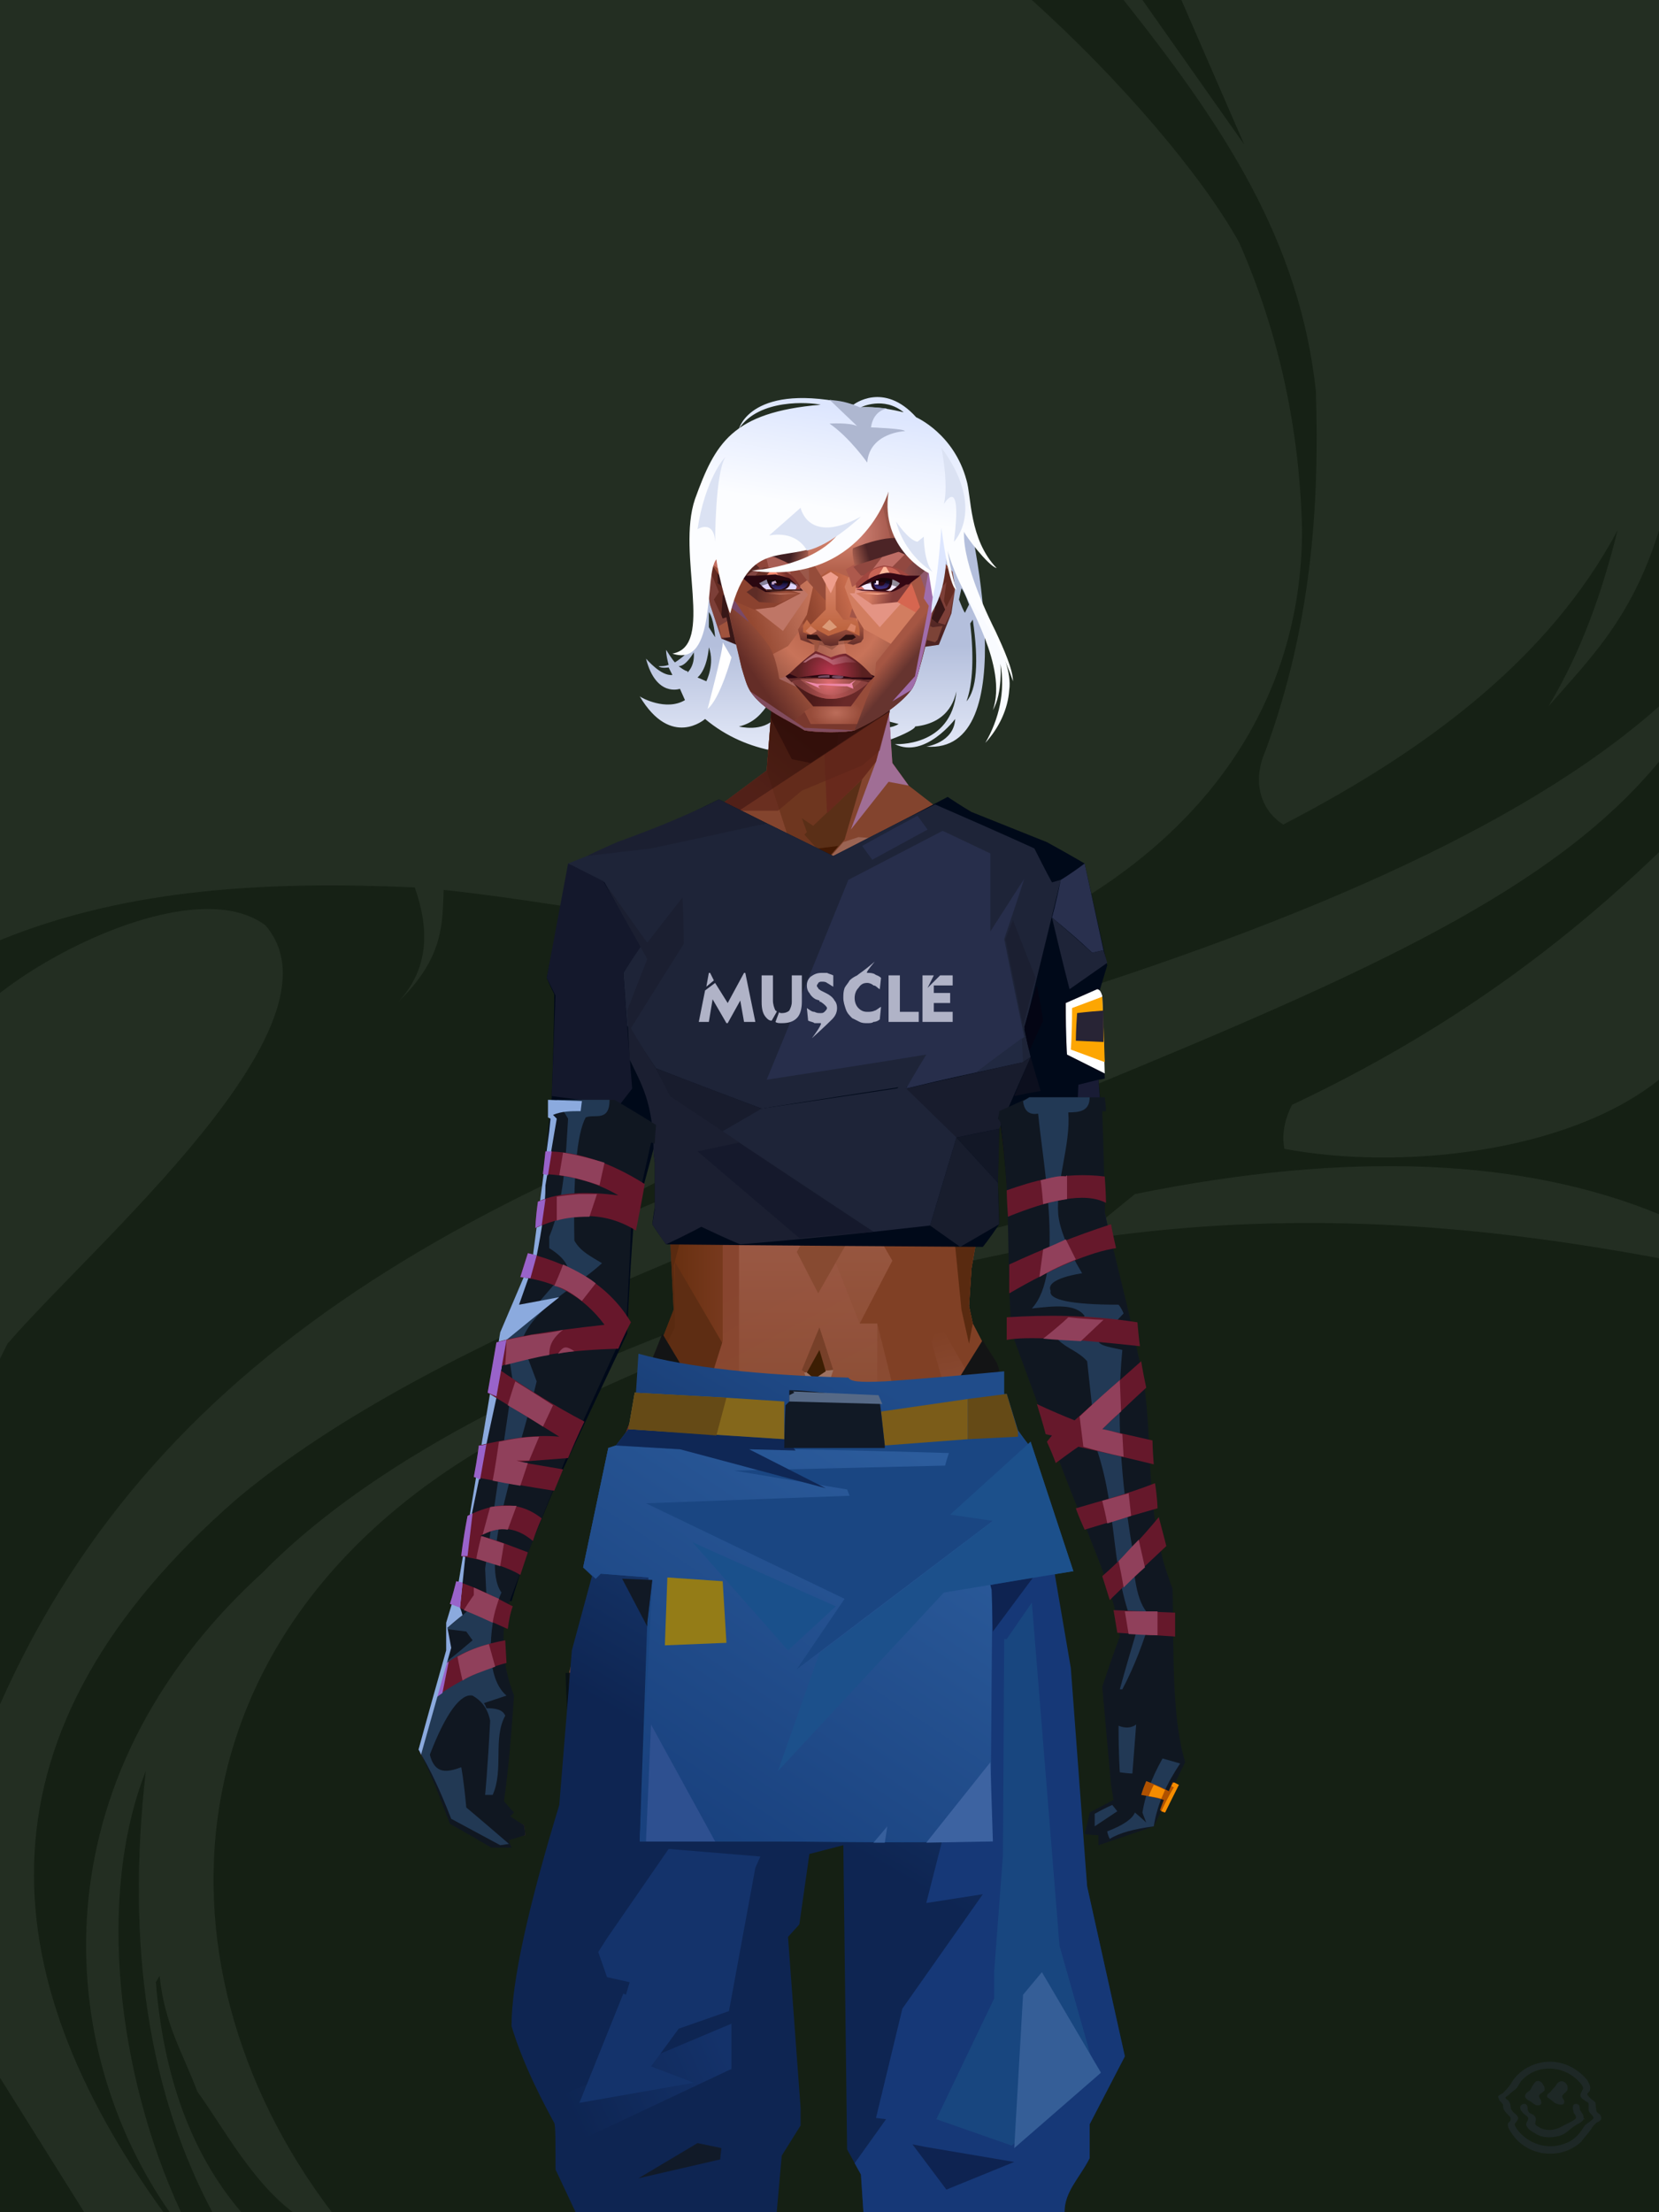 <?xml version="1.0" encoding="UTF-8"?><svg width="1320px" height="1760px" viewBox="0 0 1320 1760" version="1.1" xmlns="http://www.w3.org/2000/svg" xmlns:xlink="http://www.w3.org/1999/xlink"><defs></defs><g stroke="none" stroke-width="1" fill="none" id="id-31691" fill-rule="evenodd"><g id="id-31692"><rect fill="#232E22" width="1320" height="1760" x="0" y="0" id="id-31693"></rect><g transform=" translate(0,0)" fill="#152014" id="id-31694"><path d=" M 264,1760 C 112,1560 129,1276 427,1129 C 794,948 1066,954 1320,1001 L 1320,1760 C 616,1760 264,1760 264,1760 Z" id="id-31695"></path><path d=" M 124,1577 C 130,1650 151,1712 192,1760 C 192,1760 233,1760 233,1760 C 200,1735 178,1693 157,1664 C 145,1632 131,1611 127,1572 L 124,1577 Z" id="id-31696"></path><path d=" M 169,1760 C 153,1760 144,1760 144,1760 C 93,1650 77,1508 116,1409 C 100,1550 119,1666 169,1760 Z" id="id-31697"></path><path d=" M 135,1760 C 133,1760 130,1760 130,1760 C -8,1569 -25,1378 189,1192 C 347,1060 622,974 827,882 C 819,907 820,917 831,914 C 844,908 857,892 867,865 C 1088,774 1236,708 1320,606 C 1320,654 1320,678 1320,678 C 1244,751 1153,820 1028,879 C 1021,893 1020,905 1022,914 C 1112,931 1246,918 1320,859 C 1320,930 1320,966 1320,966 C 1213,922 1075,915 903,950 C 844,998 815,1022 815,1022 C 838,998 849,978 847,963 C 547,1038 325,1133 209,1251 C 27,1417 44,1630 135,1760 Z" id="id-31695"></path><path d=" M 1320,562 C 1210,660 1020,740 791,809 C 396,928 127,1069 0,1356 C 0,1173 0,1081 0,1081 C 4,1073 6,1069 6,1069 C 75,989 280,815 211,736 C 162,700 55,747 0,790 L 0,748 C 103,706 216,701 330,706 C 342,740 341,771 317,797 C 353,762 352,735 353,708 C 468,720 583,751 726,738 C 773,696 797,675 797,675 C 743,744 717,779 717,779 C 761,747 783,731 783,731 C 807,727 834,721 867,712 C 979,641 1036,539 1036,421 C 1034,342 1018,266 986,193 C 956,139 891,63 821,0 L 894,0 C 975,102 1034,192 1047,311 C 1050,404 1043,499 1007,597 C 995,624 1005,646 1021,656 C 1137,596 1233,523 1287,422 C 1275,470 1259,517 1232,562 C 1264,525 1298,493 1320,422 L 1320,562 Z" opacity="0.888" id="id-31695"></path><path d=" M 909,0 L 990,115 L 940,0 C 919,0 909,0 909,0 Z" id="id-31700"></path><polygon points="0 1653 0 1760 67 1760" id="id-31701"></polygon><path d=" M 790,834 L 810,825 C 770,853 742,870 686,895 C 606,921 515,956 433,997 C 490,952 540,930 623,897 C 683,875 739,854 790,834 Z" id="id-31702"></path><path d=" M 850,810 C 791,856 762,878 762,878 L 832,850 C 844,824 850,810 850,810 Z" id="id-31703"></path></g></g></g><defs><linearGradient x1="57%" y1="96%" x2="57%" y2="56%" id="id-73823"><stop stop-color="#F0F4FF" offset="0%"></stop><stop stop-color="#B4BFDC" offset="100%"></stop></linearGradient></defs><path d=" M 764,382 C 750,382 588,367 586,367 C 524,446 586,496 537,527 C 535,525 530,517 530,517 C 530,521 531,525 532,529 C 529,530 527,530 524,530 C 526,532 532,531 532,531 L 535,537 C 526,538 515,525 514,524 C 522,555 541,548 541,548 L 545,557 C 530,566 510,555 509,554 C 534,596 561,572 561,572 C 629,629 731,582 728,578 C 757,575 760,553 761,550 C 757,595 712,592 712,592 C 736,604 760,572 760,572 C 759,591 737,594 737,594 C 815,600 774,419 764,382 Z M 547,534 C 545,534 540,530 540,530 C 546,530 552,519 552,519 C 553,530 547,535 547,535 L 547,534 Z M 562,542 L 555,539 C 563,532 564,515 564,515 C 569,528 562,542 562,542 L 562,542 Z M 564,499 L 564,487 C 568,492 569,507 569,507 C 567,504 566,502 564,499 L 564,499 Z M 617,571 C 607,583 588,578 588,578 C 600,575 606,568 612,559 C 618,550 715,576 715,576 C 695,589 626,559 616,571 L 617,571 Z M 768,487 C 768,490 763,477 763,477 L 765,468 C 768,472 771,481 771,481 C 770,483 769,485 768,487 L 768,487 Z M 772,496 L 774,493 C 779,527 777,549 769,558 C 774,544 775,523 772,496 Z" fill="url(#id-73823)" id="id-73824" fill-rule="nonzero"></path><defs><linearGradient x1="100%" y1="46%" x2="12%" y2="47%" id="id-74155"><stop stop-color="#723722" offset="0%"></stop><stop stop-color="#96513B" offset="21%"></stop><stop stop-color="#9A6555" offset="46%"></stop><stop stop-color="#9F5E49" offset="80%"></stop><stop stop-color="#93523A" offset="100%"></stop></linearGradient><linearGradient x1="53%" y1="81%" x2="50%" y2="21%" id="id-74156"><stop stop-color="#7B3F37" offset="0%"></stop><stop stop-color="#7D4538" offset="24%"></stop><stop stop-color="#834B33" offset="100%"></stop></linearGradient><linearGradient x1="52%" y1="-4%" x2="46%" y2="70%" id="id-74157"><stop stop-color="#834239" offset="0%"></stop><stop stop-color="#5C3029" offset="100%"></stop></linearGradient><linearGradient x1="46%" y1="43%" x2="15%" y2="43%" id="id-74158"><stop stop-color="#924833" offset="0%"></stop><stop stop-color="#683011" offset="100%"></stop></linearGradient><linearGradient x1="54%" y1="37%" x2="12%" y2="72%" id="id-74159"><stop stop-color="#1E0404" offset="0%"></stop><stop stop-color="#34100E" offset="100%"></stop></linearGradient><linearGradient x1="40%" y1="14%" x2="61%" y2="85%" id="id-74160"><stop stop-color="#461A1F" offset="0%"></stop><stop stop-color="#5B2F2C" offset="100%"></stop></linearGradient><linearGradient x1="27%" y1="47%" x2="91%" y2="49%" id="id-74161"><stop stop-color="#784730" offset="0%"></stop><stop stop-color="#BE8BC7" offset="100%"></stop></linearGradient><linearGradient x1="47%" y1="60%" x2="49%" y2="79%" id="id-74162"><stop stop-color="#7F4235" offset="0%"></stop><stop stop-color="#894241" offset="60%"></stop><stop stop-color="#9B595A" offset="100%"></stop></linearGradient><linearGradient x1="29%" y1="56%" x2="69%" y2="53%" id="id-74163"><stop stop-color="#804733" offset="0%"></stop><stop stop-color="#743A2C" offset="8%"></stop><stop stop-color="#7C3D34" offset="18%"></stop><stop stop-color="#5D2920" offset="38%"></stop><stop stop-color="#5B2725" offset="65%"></stop><stop stop-color="#7E4037" offset="81%"></stop><stop stop-color="#4C1B1F" offset="100%"></stop></linearGradient><linearGradient x1="47%" y1="45%" x2="54%" y2="46%" id="id-74164"><stop stop-color="#7A3932" offset="0%"></stop><stop stop-color="#763B2F" offset="62%"></stop><stop stop-color="#5F2C1F" offset="77%"></stop><stop stop-color="#794634" offset="100%"></stop></linearGradient><linearGradient x1="51%" y1="7%" x2="50%" y2="100%" id="id-74165"><stop stop-color="#763D2D" offset="0%"></stop><stop stop-color="#914E49" offset="75%"></stop><stop stop-color="#7B3C3B" offset="100%"></stop></linearGradient><linearGradient x1="51%" y1="11%" x2="49%" y2="93%" id="id-74166"><stop stop-color="#87523F" offset="0%"></stop><stop stop-color="#80482F" offset="73%"></stop><stop stop-color="#865037" offset="100%"></stop></linearGradient><linearGradient x1="51%" y1="-5%" x2="48%" y2="96%" id="id-74167"><stop stop-color="#7D452E" offset="0%"></stop><stop stop-color="#6C3821" offset="100%"></stop></linearGradient><linearGradient x1="50%" y1="19%" x2="50%" y2="69%" id="id-74168"><stop stop-color="#50260A" offset="0%"></stop><stop stop-color="#291000" offset="45%"></stop><stop stop-color="#4C2106" offset="100%"></stop></linearGradient><linearGradient x1="46%" y1="74%" x2="39%" y2="35%" id="id-74169"><stop stop-color="#492117" offset="0%"></stop><stop stop-color="#64311E" offset="51%"></stop><stop stop-color="#713121" offset="100%"></stop></linearGradient><linearGradient x1="46%" y1="16%" x2="49%" y2="82%" id="id-74170"><stop stop-color="#512416" offset="0%" stop-opacity="0.186"></stop><stop stop-color="#482015" offset="100%"></stop></linearGradient><linearGradient x1="41%" y1="19%" x2="50%" y2="100%" id="id-74171"><stop stop-color="#5B2725" offset="0%"></stop><stop stop-color="#50260A" offset="100%"></stop></linearGradient><linearGradient x1="50%" y1="31%" x2="45%" y2="50%" id="id-74172"><stop stop-color="#68361D" offset="0%"></stop><stop stop-color="#894C43" offset="100%"></stop></linearGradient><linearGradient x1="51%" y1="22%" x2="50%" y2="100%" id="id-74173"><stop stop-color="#5D2126" offset="0%"></stop><stop stop-color="#4F1C21" offset="100%"></stop></linearGradient><linearGradient x1="49%" y1="0%" x2="50%" y2="100%" id="id-74174"><stop stop-color="#7A3F2E" offset="0%"></stop><stop stop-color="#793F35" offset="100%"></stop></linearGradient><linearGradient x1="44%" y1="15%" x2="50%" y2="100%" id="id-74175"><stop stop-color="#5B2C1F" offset="0%"></stop><stop stop-color="#50281D" offset="100%"></stop></linearGradient><linearGradient x1="52%" y1="21%" x2="49%" y2="83%" id="id-74176"><stop stop-color="#7F4534" offset="0%"></stop><stop stop-color="#975549" offset="48%"></stop><stop stop-color="#83453F" offset="100%"></stop></linearGradient><linearGradient x1="85%" y1="60%" x2="15%" y2="60%" id="id-74177"><stop stop-color="#864A32" offset="0%"></stop><stop stop-color="#5D2A11" offset="100%"></stop></linearGradient><linearGradient x1="48%" y1="-20%" x2="59%" y2="91%" id="id-74178"><stop stop-color="#96533C" offset="0%"></stop><stop stop-color="#5D2C12" offset="60%"></stop><stop stop-color="#643418" offset="72%"></stop><stop stop-color="#743E24" offset="100%"></stop></linearGradient><linearGradient x1="55%" y1="48%" x2="46%" y2="33%" id="id-74179"><stop stop-color="#743F2A" offset="0%"></stop><stop stop-color="#7E462E" offset="86%"></stop><stop stop-color="#764228" offset="100%"></stop></linearGradient><linearGradient x1="50%" y1="19%" x2="50%" y2="78%" id="id-74180"><stop stop-color="#401900" offset="0%"></stop><stop stop-color="#522003" offset="50%"></stop><stop stop-color="#371900" offset="100%"></stop></linearGradient><linearGradient x1="50%" y1="10%" x2="50%" y2="43%" id="id-74181"><stop stop-color="#85462C" offset="0%"></stop><stop stop-color="#602C13" offset="15%"></stop><stop stop-color="#652D15" offset="68%"></stop><stop stop-color="#592A10" offset="100%"></stop></linearGradient><linearGradient x1="89%" y1="50%" x2="9%" y2="52%" id="id-74182"><stop stop-color="#401D02" offset="0%"></stop><stop stop-color="#995734" offset="53%" stop-opacity="0.199"></stop><stop stop-color="#5A2A10" offset="75%"></stop><stop stop-color="#411900" offset="100%"></stop></linearGradient><linearGradient x1="44%" y1="70%" x2="86%" y2="30%" id="id-74183"><stop stop-color="#9A5741" offset="0%"></stop><stop stop-color="#9C6A5F" offset="100%"></stop></linearGradient><linearGradient x1="19%" y1="86%" x2="73%" y2="32%" id="id-74184"><stop stop-color="#703010" offset="0%"></stop><stop stop-color="#A66353" offset="40%"></stop><stop stop-color="#AE745F" offset="100%"></stop></linearGradient><linearGradient x1="35%" y1="94%" x2="47%" y2="12%" id="id-74185"><stop stop-color="#723C23" offset="0%"></stop><stop stop-color="#966556" offset="40%"></stop><stop stop-color="#AC715D" offset="46%"></stop><stop stop-color="#A36655" offset="100%"></stop></linearGradient><linearGradient x1="50%" y1="54%" x2="27%" y2="9%" id="id-74186"><stop stop-color="#DDAB90" offset="0%"></stop><stop stop-color="#DDAB90" offset="100%" stop-opacity="0.078"></stop></linearGradient><linearGradient x1="20%" y1="36%" x2="93%" y2="69%" id="id-74187"><stop stop-color="#A36150" offset="0%"></stop><stop stop-color="#9D604E" offset="70%"></stop><stop stop-color="#803A19" offset="100%"></stop></linearGradient><linearGradient x1="36%" y1="84%" x2="25%" y2="44%" id="id-74188"><stop stop-color="#663D38" offset="0%" stop-opacity="0.509"></stop><stop stop-color="#57260A" offset="35%" stop-opacity="0.675"></stop><stop stop-color="#763217" offset="100%" stop-opacity="0"></stop></linearGradient><linearGradient x1="63%" y1="95%" x2="43%" y2="20%" id="id-74189"><stop stop-color="#7C3C2B" offset="0%"></stop><stop stop-color="#8A4B32" offset="46%"></stop><stop stop-color="#88452F" offset="100%"></stop></linearGradient><linearGradient x1="40%" y1="0%" x2="50%" y2="86%" id="id-74190"><stop stop-color="#804025" offset="0%"></stop><stop stop-color="#955542" offset="100%"></stop></linearGradient><linearGradient x1="50%" y1="0%" x2="50%" y2="92%" id="id-74191"><stop stop-color="#B56F5E" offset="0%"></stop><stop stop-color="#8B4E35" offset="100%"></stop></linearGradient><linearGradient x1="33%" y1="79%" x2="21%" y2="44%" id="id-74192"><stop stop-color="#936354" offset="0%"></stop><stop stop-color="#633117" offset="28%"></stop><stop stop-color="#763C17" offset="100%" stop-opacity="0"></stop></linearGradient><linearGradient x1="4%" y1="47%" x2="92%" y2="45%" id="id-74193"><stop stop-color="#391108" offset="0%"></stop><stop stop-color="#501A0F" offset="17%" stop-opacity="0.753"></stop><stop stop-color="#6B3127" offset="48%" stop-opacity="0.386"></stop><stop stop-color="#4A1C15" offset="78%" stop-opacity="0.762"></stop><stop stop-color="#411610" offset="100%"></stop></linearGradient><linearGradient x1="60%" y1="45%" x2="67%" y2="53%" id="id-74194"><stop stop-color="#A3716E" offset="0%"></stop><stop stop-color="#CB93A9" offset="100%"></stop></linearGradient><linearGradient x1="48%" y1="15%" x2="54%" y2="81%" id="id-74195"><stop stop-color="#8C4A35" offset="0%"></stop><stop stop-color="#965850" offset="100%"></stop></linearGradient><linearGradient x1="47%" y1="44%" x2="50%" y2="61%" id="id-74196"><stop stop-color="#3E0D06" offset="0%" stop-opacity="0.175"></stop><stop stop-color="#33100B" offset="100%"></stop></linearGradient><linearGradient x1="26%" y1="-7%" x2="50%" y2="96%" id="id-74197"><stop stop-color="#37373F" offset="0%"></stop><stop stop-color="#19191D" offset="100%"></stop></linearGradient><linearGradient x1="50%" y1="12%" x2="59%" y2="82%" id="id-74198"><stop stop-color="#252525" offset="0%"></stop><stop stop-color="#101010" offset="100%"></stop></linearGradient><linearGradient x1="25%" y1="-16%" x2="50%" y2="98%" id="id-74199"><stop stop-color="#37373F" offset="0%"></stop><stop stop-color="#19191D" offset="100%"></stop></linearGradient><linearGradient x1="75%" y1="39%" x2="50%" y2="93%" id="id-74200"><stop stop-color="#252525" offset="0%"></stop><stop stop-color="#000000" offset="100%"></stop></linearGradient></defs><g transform=" translate(334,549)" id="id-74201"><polygon points="561 754 565 871 565 881 537 893 533 897 535 901 532 909 543 910 597 864" fill="#451F04" id="id-74202"></polygon><polygon points="537 282 539 246 535 195 529 158 522 137 484 118 440 111 212 111 188 113 157 123 121 139 111 186 108 221 109 290" fill="url(#id-74155)" id="id-74202"></polygon><polygon points="467 393 474 506 503 589 537 672 556 728 561 754 546 794 552 851 551 861 552 874 556 885 567 882 568 866 570 860 570 843 571 834 576 843 576 859 579 864 573 874 571 884 544 903 541 916 582 901 597 864 607 852 600 821 597 716 589 695 582 655 569 523 544 425" fill="url(#id-74156)" id="id-74202"></polygon><polygon points="546 794 552 851 551 861 552 874 556 885 567 882 568 866 570 860 570 843 571 834 576 843 576 859 579 864 573 874 571 884 544 903 541 916 582 901 597 864 583 871 588 855 573 815 561 823" fill="url(#id-74157)" id="id-74202"></polygon><polygon points="552 851 551 861 552 874 556 887 567 884 568 866 570 860 558 860" fill="#552B28" id="id-74202"></polygon><polygon points="544 906 541 916 582 901 571 889" fill="#512926" id="id-74202"></polygon><polygon points="561 754 548 789 566 819 586 806" fill="#66342D" id="id-74202"></polygon><polygon points="486 648 477 599 453 529 440 504 437 490 439 460 449 402 456 340 188 343 198 411 202 493 162 596 153 638 266 693 319 721 386 693" fill="url(#id-74158)" id="id-74202"></polygon><polygon points="486 648 477 599 453 529 440 504 437 490 439 460 449 402 456 340 296 353 376 634" fill="#804025" id="id-74202"></polygon><g transform=" translate(188,0)" id="id-74211"><polygon points="274 114 253 111 232 100 201 76 188 58 184 1 93 1 88 64 25 111 1 113 103 123 121 135 134 138 149 121 161 117 187 119 225 114" fill="#83442E" id="id-74202"></polygon><polygon points="201 76 188 58 185 12 175 57 155 111 185 73" fill="#A06E95" id="id-74202"></polygon><polygon points="149 1 93 1 88 64 108 126 121 135 133 138" fill="#6E361F" id="id-74202"></polygon><polygon points="116 102 120 113 118 115 136 135 150 119 164 71 125 108" fill="#5A2F17" id="id-74215"></polygon><polygon points="121 127 133 138 145 124" fill="#431903" id="id-74216"></polygon><polygon points="136 98 164 71 175 57 186 17 134 51" fill="#68291C" id="id-74217"></polygon><polygon points="97 96 116 80 164 60 178 48 186 17 184 1 93 1 88 64 45 96" fill="#5E2519" opacity="0.654" id="id-74202"></polygon><polygon points="186 17 184 1 93 1 88 64 45 96 66 96" fill="url(#id-74159)" opacity="0.467" id="id-74202"></polygon><polygon points="123 58 176 23 186 17 184 1 93 1 91 22 108 55" fill="#1E0404" opacity="0.434" id="id-74202"></polygon></g><polygon points="41 844 33 856 36 895 64 915 84 911 83 903 71 898 72 892 63 884 52 849" fill="url(#id-74160)" id="id-74202"></polygon><polygon points="315 152 285 173 320 188 357 166" fill="#AA6D58" id="id-74222"></polygon><polygon points="327 150 370 130 342 127" fill="#7D452B" id="id-74223"></polygon><polygon points="301 142 303 148 243 131 240 119 276 119" fill="#7B442B" id="id-74224"></polygon><polygon points="159 149 206 123 269 123 303 144 297 118 188 113 157 123 121 139" fill="url(#id-74161)" id="id-74202"></polygon><polygon points="157 123 121 139 153 167 196 134" fill="#BE8CA3" id="id-74202"></polygon><polygon points="89 584 77 541 62 551 45 658 34 712 25 741 25 762 10 817 0 845 14 870 25 901 58 919 72 919 69 913 61 905 50 899 37 874 37 852 43 845 52 855 50 887 56 901 64 905 66 901 66 882 72 836 72 800 69 781 64 773 66 735 85 684 121 599 162 510" fill="url(#id-74162)" id="id-74202"></polygon><polygon points="89 584 77 541 62 551 45 658 48 715 121 599 162 510" fill="#7A432A" id="id-74202"></polygon><polygon points="55 843 45 827 37 848 17 852 8 836 5 851 0 845 14 870 25 901 58 919 72 919 69 913 61 905 50 899 37 874 37 852 43 845 52 855 50 887 56 901 64 905 66 901 66 882 72 836" fill="#743E32" id="id-74202"></polygon><polygon points="53 882 52 892 56 901 64 905 66 901 66 882 67 876" fill="#6B362F" id="id-74202"></polygon><polygon points="25 901 58 919 72 919 62 909 37 895" fill="#6B362F" id="id-74202"></polygon><polygon points="160 467 145 488 108 578 45 777 48 797 64 773 66 735 85 684 121 599 162 510" fill="#643317" id="id-74202"></polygon><polygon points="169 1211 277 1211 282 1183 281 1150 284 1127 286 1114 285 1063 293 972 306 866 311 792 309 768 323 771 337 768 333 817 333 855 339 924 346 1008 348 1113 351 1130 353 1176 361 1211 461 1211 458 1191 456 1170 460 1133 461 1082 505 905 516 839 518 826 512 762 503 706 486 648 482 629 386 690 318 718 266 690 184 629 153 637 132 731 119 781 118 813 123 862 131 916 166 1094 176 1179" fill="url(#id-74163)" id="id-74202"></polygon><polygon points="463 664 416 771 400 819 392 1125 359 1178 398 1204 441 1153 461 1082 505 905 516 839 518 826 515 789 490 714" fill="url(#id-74164)" id="id-74202"></polygon><polygon points="422 1160 395 1199 365 1171 401 1149 384 1120 391 983 411 786 416 771 448 697 454 1013 445 1116 407 1149" fill="url(#id-74165)" id="id-74235"></polygon><polygon points="121 139 111 186 108 221 109 290 96 438 89 464 69 510 89 585 162 510 167 425 162 241" fill="url(#id-74166)" id="id-74202"></polygon><polygon points="101 466 103 488 106 510 160 447 179 359 164 232 187 184 186 179 132 181 161 234 161 321 149 376 151 384 123 461 114 466" fill="url(#id-74167)" id="id-74237"></polygon><polygon points="96 438 89 464 69 510 51 621 101 520 96 476" fill="#82566B" id="id-74202"></polygon><polygon points="96 451 128 365 134 316 121 139 111 186 108 221 109 290 96 438" fill="#643317" id="id-74202"></polygon><polygon points="184 241 177 248 162 225 138 289 161 321 170 375 161 420 151 411 162 510 167 425 188 343" fill="url(#id-74168)" id="id-74202"></polygon><polygon points="284 1127 286 1114 285 1063 293 972 306 866 311 792 309 768 323 771 337 768 333 817 333 855 339 924 346 1008 375 889 416 771 463 664 490 714 515 790 512 762 503 706 486 648 477 599 471 583 420 650 316 720 201 654 244 742 264 824 275 994" fill="url(#id-74169)" id="id-74202"></polygon><polygon points="298 930 306 866 311 792 309 768 323 771 337 768 333 817 333 855 336 894 347 826 360 784 378 733 388 687 321 739 254 687 267 736 291 821" fill="url(#id-74170)" id="id-74202"></polygon><polygon points="348 1093 348 1113 351 1130 353 1176 361 1211 461 1211 439 1155 422 1136 403 1148 429 1168 400 1202 370 1170 382 1125" fill="url(#id-74171)" id="id-74202"></polygon><polygon points="10 855 8 836 5 851 0 845 14 870" fill="#6D342E" id="id-74202"></polygon><polygon points="520 500 516 520 544 629 474 500 490 399" fill="url(#id-74172)" id="id-74245"></polygon><polygon points="461 1211 458 1191 456 1170 460 1133 461 1082 439 1155 450 1211" fill="url(#id-74173)" id="id-74202"></polygon><polygon points="220 1149 259 1115 240 1063 232 973 266 819 240 713 201 661 158 650 201 784 183 925 170 1083" fill="url(#id-74174)" id="id-74247"></polygon><polygon points="169 1211 277 1211 282 1183 281 1150 284 1127 286 1114 286 1098 226 1211 207 1211 196 1121 173 1078 150 1014 166 1094 176 1179" fill="url(#id-74175)" id="id-74202"></polygon><polygon points="173 1078 183 924 150 1014" fill="#6B352C" id="id-74202"></polygon><polygon points="169 1211 239 1211 230 1196 204 1175 173 1150 176 1179" fill="#521E24" opacity="0.574" id="id-74202"></polygon><polygon points="221 1130 240 1097 224 1063 224 983 240 804 217 698 190 668 212 771 212 910 190 998 181 1094" fill="url(#id-74176)" id="id-74247"></polygon><polygon points="217 795 221 692 200 667 169 658 200 737" fill="#9C5F46" id="id-74252"></polygon><polygon points="511 476 492 419 481 447 484 356 521 274 533 417" fill="url(#id-74177)" id="id-74253"></polygon><polygon points="569 523 544 425 542 346 537 282 539 246 535 195 529 158 522 137 494 161 419 158 471 211 516 290 525 411 511 477 518 507 535 462 562 543" fill="url(#id-74178)" id="id-74202"></polygon><polygon points="486 389 533 243 501 167 464 207 451 247 463 265" fill="url(#id-74179)" id="id-74255"></polygon><polygon points="473 490 474 506 503 589 537 672 556 728 561 754 567 712 543 623" fill="#582A0F" id="id-74202"></polygon><polygon points="460 328 466 378 474 506 490 425 486 392 469 274 479 230 461 260 454 251" fill="url(#id-74180)" id="id-74202"></polygon><polygon points="440 504 437 490 439 460 449 402 456 340 458 328 325 282 188 343 198 411 202 493 162 596 157 621 161 633 169 599 173 570 204 506 202 458 217 402 286 365 321 352 353 360 422 402 431 493 437 520" fill="url(#id-74181)" id="id-74202"></polygon><polygon points="451 385 456 340 458 328 364 340 330 308 268 343 188 343 194 379 262 368 312 343 335 340 381 368" fill="url(#id-74182)" id="id-74202"></polygon><polygon points="286 328 306 310 330 274 453 252 464 205 421 156 317 204 219 165 210 154 188 180" fill="url(#id-74183)" id="id-74260"></polygon><path d=" M 422,195 L 405,190 C 377,190 357,198 343,214 C 329,230 322,250 323,276 C 324,301 331,320 345,333 C 365,351 384,356 405,356 C 425,356 444,347 450,342 C 454,339 457,335 460,328 C 463,323 466,317 467,308 C 469,294 466,276 457,254 L 422,195 Z" fill="url(#id-74184)" id="id-74261"></path><path d=" M 422,195 L 417,175 C 386,188 366,196 358,201 C 355,203 351,206 348,208 C 348,209 381,253 448,342 C 454,338 459,332 463,324 C 469,310 469,301 469,293 C 469,287 465,275 459,257 L 422,195 Z" fill="url(#id-74185)" id="id-74261"></path><path d=" M 375,226 C 338,253 343,276 343,284 C 343,291 353,319 371,335 C 379,342 422,349 447,331 C 468,316 472,294 458,265 C 427,221 400,208 375,226 Z" fill="url(#id-74186)" opacity="0.282" id="id-74261"></path><path d=" M 272,205 C 260,199 243,200 221,209 C 187,227 169,258 168,303 C 167,319 184,342 190,346 C 197,351 212,356 239,353 C 257,351 272,344 284,333 C 303,312 312,288 309,260 C 305,217 291,214 272,205 Z" fill="url(#id-74187)" id="id-74264"></path><path d=" M 340,285 C 333,252 328,240 326,248 C 324,254 323,263 323,276 C 324,301 331,320 345,333 C 365,351 382,356 404,356 C 425,356 444,347 450,342 C 456,337 465,325 468,308 C 472,290 465,276 463,268 C 461,263 460,259 458,255 L 442,290 L 399,304 L 366,300 L 340,285 Z" fill="url(#id-74188)" id="id-74261"></path><path d=" M 153,637 L 149,654 L 132,731 L 130,739 C 133,730 135,723 137,718 C 140,709 147,691 149,680 C 151,671 155,655 161,633 L 172,570 L 162,596 L 153,637 Z" fill="#7D362E" id="id-74202"></path><path d=" M 259,203 C 254,199 240,185 217,163 L 210,153 L 186,180 C 192,211 192,231 186,239 C 175,256 168,277 168,303 C 168,324 190,352 239,344 C 252,342 274,217 259,203 Z" fill="#A36150" id="id-74264"></path><polygon points="175 565 203 550 234 558 241 520 203 455 203 507" fill="#5E2D13" id="id-74268"></polygon><polygon points="241 442 241 518 229 556 233 629 266 657 316 707 381 659 395 629 364 504 350 504 301 380" fill="url(#id-74189)" id="id-74269"></polygon><polygon points="432 626 427 589 407 518 414 505 450 568 470 618" fill="url(#id-74190)" id="id-74270"></polygon><polygon points="302 376 254 442 254 546 302 590 364 568 364 504 350 504 376 454 345 400" fill="url(#id-74191)" opacity="0.599" id="id-74269"></polygon><polygon points="317 480 342 436 319 413 300 447" fill="#874A31" id="id-74272"></polygon><polygon points="304 541 318 507 329 541 314 549" fill="#774029" id="id-74273"></polygon><polygon points="306 543 316 578 329 541" fill="#935F42" id="id-74274"></polygon><path d=" M 178,333 C 179,334 180,336 182,338 C 184,342 186,343 189,346 C 190,347 197,351 206,353 C 215,354 226,355 239,353 C 257,351 272,344 284,333 C 293,322 299,313 302,305 C 304,301 307,293 309,277 C 310,274 310,268 309,260 L 228,277 L 207,295 L 178,333 Z" fill="url(#id-74192)" id="id-74264"></path><polygon points="306 543 308 550 324 556 329 541" fill="#9E7261" id="id-74274"></polygon><polygon points="308 543 318 525 323 542 314 548" fill="#3C1E03" id="id-74277"></polygon><polygon points="152 641 162 596 176 561 185 617 214 602 246 628 323 690 404 628 423 605 454 605 470 577 477 599 482 629 388 689 337 768 323 771 309 768 259 688 175 639 142 688" fill="url(#id-74193)" opacity="0.442" id="id-74278"></polygon><polygon points="490 154 522 137 484 118 412 123" fill="url(#id-74194)" id="id-74202"></polygon><polygon points="573 785 588 829 602 858 607 852 600 821 597 716 576 763" fill="#8E4D48" id="id-74202"></polygon><polygon points="574 722 589 695 582 655 533 542" fill="url(#id-74195)" id="id-74202"></polygon><polygon points="172 640 241 690 309 768 323 771 338 768 395 706 469 661 404 650 313 706 217 629" fill="url(#id-74196)" opacity="0.571" id="id-74282"></polygon><g transform=" translate(188,270)" id="id-74283"><polygon points="207 13 207 10 217 2 220 2 239 21 258 39 260 42 250 51 246 52 226 33" fill="url(#id-74197)" id="id-74284"></polygon><polygon points="208 40 218 50 222 50 240 33 257 13 257 9 247 0 244 1 230 19 209 36" fill="url(#id-74198)" id="id-74285"></polygon><polygon points="1 13 1 10 10 2 15 2 32 21 50 39 52 42 42 52 38 52 19 33" fill="url(#id-74199)" id="id-74284"></polygon><polygon points="0 43 10 53 14 53 33 35 50 15 50 11 40 3 36 4 19 23 1 39" fill="url(#id-74200)" id="id-74285"></polygon></g></g><defs><linearGradient x1="50%" y1="0%" x2="50%" y2="85%" id="id-74953"><stop stop-color="#874639" offset="0%"></stop><stop stop-color="#4D2322" offset="100%"></stop></linearGradient><radialGradient cx="50%" cy="55%" r="91%" id="id-74954" fx="50%" fy="55%" gradientTransform=" translate(0.500,0.550) scale(1,0.697) rotate(-90) scale(1,0.712) translate(-0.500,-0.550)"><stop stop-color="#A3513A" offset="0%"></stop><stop stop-color="#C87359" offset="39%"></stop><stop stop-color="#291013" offset="100%"></stop></radialGradient><linearGradient x1="11%" y1="60%" x2="57%" y2="52%" id="id-74955"><stop stop-color="#944831" offset="0%"></stop><stop stop-color="#B46750" offset="48%"></stop><stop stop-color="#D27D60" offset="100%"></stop></linearGradient><linearGradient x1="46%" y1="46%" x2="22%" y2="61%" id="id-74956"><stop stop-color="#A0543D" offset="0%"></stop><stop stop-color="#642D27" offset="100%"></stop></linearGradient><linearGradient x1="48%" y1="50%" x2="57%" y2="65%" id="id-74957"><stop stop-color="#A55643" offset="0%"></stop><stop stop-color="#66342F" offset="100%"></stop></linearGradient><linearGradient x1="100%" y1="38%" x2="17%" y2="50%" id="id-74958"><stop stop-color="#CB7B65" offset="0%"></stop><stop stop-color="#AE6452" offset="100%"></stop></linearGradient><linearGradient x1="47%" y1="27%" x2="48%" y2="50%" id="id-74959"><stop stop-color="#532D32" offset="0%"></stop><stop stop-color="#794968" offset="100%"></stop></linearGradient><radialGradient cx="47%" cy="70%" r="97%" id="id-74960" fx="47%" fy="70%" gradientTransform=" translate(0.467,0.700) scale(0.592,1) rotate(-93) translate(-0.467,-0.700)"><stop stop-color="#D17F6C" offset="0%"></stop><stop stop-color="#622923" offset="100%"></stop></radialGradient><linearGradient x1="42%" y1="43%" x2="61%" y2="33%" id="id-74961"><stop stop-color="#783A36" offset="0%"></stop><stop stop-color="#632F2B" offset="100%"></stop></linearGradient><radialGradient cx="45%" cy="79%" r="81%" id="id-74962" fx="45%" fy="79%" gradientTransform=" translate(0.447,0.790) scale(0.833,1) rotate(-90) scale(1,1) translate(-0.447,-0.790)"><stop stop-color="#F2A292" offset="0%"></stop><stop stop-color="#93483D" offset="100%"></stop></radialGradient><linearGradient x1="58%" y1="0%" x2="20%" y2="89%" id="id-74963"><stop stop-color="#D48072" offset="0%" stop-opacity="0"></stop><stop stop-color="#E49281" offset="46%"></stop><stop stop-color="#F2A38F" offset="100%" stop-opacity="0.432"></stop></linearGradient><linearGradient x1="52%" y1="22%" x2="50%" y2="16%" id="id-74964"><stop stop-color="#A06DAA" offset="0%"></stop><stop stop-color="#A471B2" offset="100%" stop-opacity="0.398"></stop></linearGradient><radialGradient cx="45%" cy="76%" r="54%" id="id-74965" fx="45%" fy="76%" gradientTransform=" translate(0.455,0.761) scale(0.673,1) scale(1,0.612) translate(-0.455,-0.761)"><stop stop-color="#BC6D5A" offset="0%"></stop><stop stop-color="#974C3A" offset="100%"></stop></radialGradient><linearGradient x1="50%" y1="0%" x2="50%" y2="73%" id="id-74966"><stop stop-color="#D88873" offset="0%"></stop><stop stop-color="#B4624D" offset="100%"></stop></linearGradient><linearGradient x1="25%" y1="52%" x2="67%" y2="55%" id="id-74967"><stop stop-color="#D37B62" offset="0%"></stop><stop stop-color="#843C39" offset="100%"></stop></linearGradient><linearGradient x1="71%" y1="52%" x2="18%" y2="50%" id="id-74968"><stop stop-color="#994D39" offset="0%"></stop><stop stop-color="#5E2C26" offset="100%"></stop></linearGradient><linearGradient x1="94%" y1="63%" x2="50%" y2="63%" id="id-74969"><stop stop-color="#6F3D40" offset="0%"></stop><stop stop-color="#AD594C" offset="100%"></stop></linearGradient><linearGradient x1="50%" y1="0%" x2="50%" y2="84%" id="id-74970"><stop stop-color="#0B071E" offset="0%"></stop><stop stop-color="#3C2F7B" offset="100%"></stop></linearGradient><linearGradient x1="75%" y1="46%" x2="36%" y2="49%" id="id-74971"><stop stop-color="#772F2B" offset="0%"></stop><stop stop-color="#B35849" offset="46%"></stop><stop stop-color="#693027" offset="100%"></stop></linearGradient><linearGradient x1="50%" y1="0%" x2="50%" y2="84%" id="id-74972"><stop stop-color="#0B071E" offset="0%"></stop><stop stop-color="#3C2F7B" offset="100%"></stop></linearGradient><linearGradient x1="28%" y1="50%" x2="72%" y2="55%" id="id-74973"><stop stop-color="#4C1A19" offset="0%"></stop><stop stop-color="#692928" offset="100%"></stop></linearGradient><radialGradient cx="50%" cy="28%" r="98%" id="id-74974" fx="50%" fy="28%" gradientTransform=" translate(0.500,0.278) scale(0.259,1) rotate(90) scale(1,1) translate(-0.500,-0.278)"><stop stop-color="#DF6C71" offset="0%"></stop><stop stop-color="#9F504C" offset="100%"></stop></radialGradient><linearGradient x1="13%" y1="50%" x2="90%" y2="50%" id="id-74975"><stop stop-color="#682929" offset="0%"></stop><stop stop-color="#B85454" offset="54%"></stop><stop stop-color="#833A38" offset="100%"></stop></linearGradient><radialGradient cx="48%" cy="82%" r="121%" id="id-74976" fx="48%" fy="82%" gradientTransform=" translate(0.483,0.816) scale(0.316,1) rotate(-95) translate(-0.483,-0.816)"><stop stop-color="#BA354F" offset="0%"></stop><stop stop-color="#592020" offset="100%"></stop></radialGradient><linearGradient x1="32%" y1="49%" x2="112%" y2="53%" id="id-74977"><stop stop-color="#F6B8CB" offset="0%"></stop><stop stop-color="#78272F" offset="100%"></stop></linearGradient><linearGradient x1="50%" y1="0%" x2="50%" y2="100%" id="id-74978"><stop stop-color="#693C4E" offset="0%"></stop><stop stop-color="#7A5771" offset="100%"></stop></linearGradient><linearGradient x1="50%" y1="0%" x2="50%" y2="100%" id="id-74979"><stop stop-color="#693C4E" offset="0%"></stop><stop stop-color="#7A5771" offset="100%"></stop></linearGradient><linearGradient x1="-8%" y1="57%" x2="25%" y2="53%" id="id-74980"><stop stop-color="#C06E59" offset="0%"></stop><stop stop-color="#4C2426" offset="100%"></stop></linearGradient><linearGradient x1="106%" y1="53%" x2="76%" y2="50%" id="id-74981"><stop stop-color="#C06F5A" offset="0%"></stop><stop stop-color="#401F21" offset="100%"></stop></linearGradient><linearGradient x1="81%" y1="45%" x2="17%" y2="63%" id="id-74982"><stop stop-color="#C86C4D" offset="0%"></stop><stop stop-color="#90452F" offset="100%"></stop></linearGradient><linearGradient x1="50%" y1="14%" x2="50%" y2="87%" id="id-74983"><stop stop-color="#D37E62" offset="0%"></stop><stop stop-color="#BE6540" offset="100%"></stop></linearGradient><linearGradient x1="50%" y1="29%" x2="50%" y2="100%" id="id-74984"><stop stop-color="#A4543F" offset="0%"></stop><stop stop-color="#602B28" offset="100%"></stop></linearGradient></defs><g transform=" translate(561,332)" id="id-74985"><g transform=" translate(172,115)" id="id-74986"><polygon points="14 1 18 0 25 8 27 21 24 41 14 66 0 68" fill="url(#id-74953)" id="id-74987"></polygon><polygon points="12 48 19 50 23 42 26 24 20 12 12 22" fill="#7D3F38" id="id-74988"></polygon><polygon points="11 21 17 10 20 5 24 7 26 24 20 36 18 31 20 16 9 29" fill="#632A21" id="id-74989"></polygon><polygon points="10 28 11 38 8 45 13 49 19 38 13 24" fill="#381717" id="id-74990"></polygon><polygon points="12 18 17 17 18 9" fill="#381717" id="id-74991"></polygon><polygon points="17 51 9 52 7 51 4 62 11 64 13 62" fill="#7C4337" id="id-74992"></polygon></g><g transform=" translate(0,113)" id="id-74993"><polygon points="13 0 5 0 0 13 4 36 13 63 25 67" fill="#9B4D38" id="id-74994"></polygon><polygon points="5 9 0 13 4 36 13 63 25 67 13 24" fill="#7D3F38" id="id-74994"></polygon><polygon points="18 46 14 47 7 32 11 26 4 9 6 5 16 20 17 29" fill="#632A21" id="id-74996"></polygon><polygon points="13 62 20 62 18 49 11 53" fill="#A0533D" id="id-74997"></polygon><polygon points="25 68 13 63 20 62 17 46 14 47 13 44 14 29 17 26 14 22 10 19 10 11 17 20" fill="#381717" id="id-74998"></polygon><polygon points="13 9 4 3 5 0 12 0" fill="#C26E60" id="id-74999"></polygon></g><path d=" M 29,199 C 21,165 17,151 15,130 C 4,44 33,0 103,0 C 180,0 191,63 186,119 C 183,157 173,191 170,202 C 169,206 167,213 164,217 C 155,229 135,242 119,249 C 112,251 89,251 79,249 C 65,240 47,234 36,218 C 33,213 32,209 29,199 Z" fill="url(#id-74954)" id="id-75000"></path><polygon points="122 166 151 182 171 155 113 120 77 124 20 148 51 190 66 182 86 155" fill="url(#id-74955)" id="id-75001"></polygon><polygon points="115 140 139 167 156 148 121 130 119 140" fill="#E49484" id="id-75002"></polygon><polygon points="169 156 153 147 164 132 174 151" fill="#D66650" id="id-75003"></polygon><path d=" M 29,199 C 24,176 20,162 18,149 C 18,148 33,157 51,182 C 54,187 57,195 59,208 C 110,231 130,244 119,249 C 112,251 89,251 79,249 C 65,240 47,234 36,218 C 33,213 32,209 29,199 Z" fill="url(#id-74956)" id="id-75000"></path><path d=" M 119,249 C 112,251 89,251 79,249 C 77,247 74,245 70,242 L 80,234 L 131,223 C 125,240 121,248 119,249 Z" fill="#79382D" id="id-75000"></path><path d=" M 135,207 L 136,195 L 171,151 L 164,131 L 171,125 C 178,143 181,152 181,154 C 177,177 172,195 170,202 C 169,206 167,213 164,217 C 155,229 135,242 119,249 L 135,207 Z" fill="url(#id-74957)" id="id-75000"></path><polygon points="179 117 171 125 177 143" fill="#90596C" id="id-75000"></polygon><polygon points="89 188 91 178 110 176 113 191 99 195" fill="url(#id-74958)" id="id-75008"></polygon><polygon points="87 187 87 181 78 175 104 155 123 177 113 180 106 181 101 185 95 182 91 181 89 187" fill="#56281B" opacity="0.297" id="id-75009"></polygon><path d=" M 119,249 C 112,251 89,251 79,249 C 65,240 47,234 36,218 L 79,247 L 119,249 Z" fill="#814C5E" id="id-75000"></path><polygon points="23 119 31 133 45 121 34 111" fill="#562722" id="id-75011"></polygon><polygon points="23 119 23 141 31 133" fill="#663632" id="id-75011"></polygon><path d=" M 18,149 C 17,143 15,136 15,130 C 14,120 13,111 13,103 L 21,70 L 32,111 L 23,119 L 23,145 L 35,163 L 18,149 Z" fill="url(#id-74959)" id="id-75000"></path><path d=" M 30,111 L 24,83 C 36,49 59,30 92,24 C 126,19 155,33 180,67 L 186,98 L 183,119 L 99,103 L 30,111 Z" fill="url(#id-74960)" id="id-75014"></path><path d=" M 180,58 L 186,98 L 183,119 L 171,104 L 164,65 L 154,82 C 147,53 146,38 149,36 C 160,43 170,50 180,58 Z" fill="url(#id-74961)" id="id-75014"></path><polygon points="56 102 62 49 99 32 135 45 149 102 99 109" fill="url(#id-74962)" id="id-75016"></polygon><polygon points="92 39 75 62 99 99 122 62 103 39" fill="url(#id-74963)" id="id-75017"></polygon><path d=" M 149,226 L 167,206 L 178,150 L 174,144 L 178,121 L 167,106 L 174,75 L 184,97 L 181,113 L 184,132 C 180,165 172,193 170,202 C 169,206 167,213 164,217 L 149,226 Z" fill="url(#id-74964)" id="id-75000"></path><polygon points="135 207 121 244 84 244 79 234 86 230" fill="url(#id-74965)" id="id-75000"></polygon><polygon points="70 104 102 91 136 107 109 132 81 126" fill="url(#id-74966)" id="id-75020"></polygon><polygon points="39 152 62 170 82 141 75 134" fill="#BF7666" id="id-75021"></polygon><polygon points="76 140 55 151 39 153 25 147 23 146 23 140 26 129 29 127" fill="#8B422F" id="id-75022"></polygon><polygon points="120 140 133 149 153 147 164 132" fill="url(#id-74967)" id="id-75023"></polygon><polygon points="39 135 33 139 43 147 59 148 76 140" fill="url(#id-74968)" id="id-75024"></polygon><polygon points="117 135 127 129 169 128 177 120 169 111 146 101 112 121 115 128" fill="url(#id-74969)" id="id-75025"></polygon><polygon points="124 126 118 119 146 104 167 113 158 123" fill="#914840" id="id-75026"></polygon><polygon points="131 124 144 107 161 107 147 121" fill="#BE6D65" id="id-75027"></polygon><path d=" M 120,136 L 120,132 C 127,124 134,119 142,118 C 149,118 157,121 165,128 L 120,136 Z" fill="#A04740" id="id-75028"></path><path d=" M 130,129 C 130,123 134,120 142,119 C 149,119 154,121 157,128 L 130,129 Z" fill="#C76355" id="id-75028"></path><polygon points="138 126 142 119 144 119 148 126" fill="#FEB99C" id="id-75030"></polygon><polygon points="125 138 148 138 158 132 148 126 137 127 124 134" fill="#F4EAFF" id="id-75031"></polygon><polygon points="127 137 124 134 120 137" fill="#D8706A" id="id-75032"></polygon><path d=" M 132,131 C 132,134 133,136 134,137 C 137,139 142,139 146,137 C 148,136 149,133 149,128 C 145,127 142,127 140,127 C 138,128 135,129 132,131 Z" fill="#2A0610" id="id-75033"></path><path d=" M 134,132 C 134,134 135,135 136,136 C 138,137 140,137 144,136 C 146,135 147,133 147,130 C 146,130 145,130 145,130 C 143,129 144,134 140,134 C 135,134 138,130 137,130 C 136,131 135,131 134,132 Z" fill="url(#id-74970)" id="id-75033"></path><polygon points="74 135 82 129 69 114 44 105 34 110 52 129" fill="#8E4539" id="id-75035"></polygon><polygon points="51 121 48 109 62 113 68 119 68 125" fill="#A85E55" id="id-75036"></polygon><path d=" M 32,127 C 39,121 46,118 55,120 C 64,121 71,126 76,135 L 32,127 Z" fill="url(#id-74971)" id="id-75037"></path><path d=" M 32,127 C 37,122 42,120 48,119 C 44,121 41,124 39,128 L 32,127 Z" fill="#824642" id="id-75037"></path><polygon points="47 128 54 120 61 129" fill="#F68A70" id="id-75039"></polygon><polygon points="49 137 76 137 73 133 62 128 42 128 38 131" fill="#DED5FF" id="id-75040"></polygon><polygon points="72 133 73 135 72 137 77 137 75 135" fill="#8E3D3C" id="id-75041"></polygon><path d=" M 49,129 C 51,136 54,139 60,138 C 65,137 68,135 68,130 L 58,128 L 49,129 Z" fill="#24060D" id="id-75042"></path><path d=" M 51,131 C 53,136 56,138 60,137 C 64,136 66,134 66,131 L 62,130 C 62,132 61,134 58,134 C 56,134 55,132 55,130 L 51,131 Z" fill="url(#id-74972)" id="id-75042"></path><polygon points="50 139 65 138 78 138 77 137 65 137 49 137" fill="#3E1B19" id="id-75044"></polygon><polygon points="141 131 153 135 158 131 148 126 135 128 126 133" fill="#000000" opacity="0.400" id="id-75045"></polygon><polygon points="45 134 51 132 68 132 73 134 68 129 48 128 40 132" fill="#000000" opacity="0.400" id="id-75046"></polygon><polygon points="77 137 76 137 75 135 67 130 49 129 43 132 49 138 53 139 48 139 41 135 38 135 28 126 41 126 56 125 67 128" fill="#2A0710" id="id-75047"></polygon><path d=" M 121,136 C 129,132 135,130 139,128 C 143,127 149,128 155,132 C 154,134 151,136 147,139 C 150,139 154,137 160,133 L 162,133 L 171,126 C 166,126 162,126 160,126 C 153,125 147,123 143,124 C 136,125 128,129 121,136 Z" fill="#340713" id="id-75048"></path><polygon points="135 133 138 133 138 130 136 130 136 132 135 132" fill="#F8E2F8" id="id-75049"></polygon><polygon points="53 131 53 133 55 133 55 132 57 132 56 130" fill="#C7ABCD" id="id-75050"></polygon><g transform=" translate(59,186)" id="id-75051"><polygon points="6 20 0 22 19 31" fill="#A4645E" id="id-75052"></polygon><polygon points="10 24 27 44 57 44 71 25" fill="url(#id-74973)" id="id-75053"></polygon><polygon points="7 22 41 28 73 23 76 20 69 17 11 16 5 20" fill="#2A0710" id="id-75054"></polygon><path d=" M 7,22 C 19,32 30,38 41,38 C 52,38 63,33 73,23 L 56,22 C 49,22 43,22 39,22 C 35,22 30,21 22,21 L 7,22 Z" fill="url(#id-74974)" id="id-75054"></path><path d=" M 7,22 C 19,32 30,38 41,38 C 52,38 63,33 73,23 L 66,23 C 58,31 49,35 41,35 C 33,35 25,30 15,21 L 7,22 Z" fill="url(#id-74975)" opacity="0.651" id="id-75054"></path><path d=" M 7,22 C 8,23 9,24 10,25 C 10,22 20,22 39,22 C 59,22 69,24 71,25 C 71,25 72,24 73,23 L 56,22 C 49,22 43,22 39,22 C 35,22 30,21 22,21 L 7,22 Z" fill="#632928" id="id-75054"></path><path d=" M 15,21 L 23,20 C 30,19 37,18 41,19 C 46,19 51,20 58,21 L 75,21 C 68,12 60,6 53,2 C 50,2 46,3 41,5 C 36,3 32,1 29,0 C 22,5 15,11 8,18 L 15,21 Z" fill="url(#id-74976)" id="id-75058"></path><path d=" M 21,9 C 25,6 28,5 31,5 C 33,5 37,7 43,11 L 53,9 L 60,9 C 63,10 60,8 53,4 C 50,4 47,5 42,7 C 37,4 32,3 29,2 C 22,6 19,9 19,9 L 21,9 Z" fill="url(#id-74977)" opacity="0.485" id="id-75058"></path><path d=" M 20,24 L 33,30 C 30,28 31,27 34,27 C 37,27 44,28 54,28 L 59,30 L 58,26 L 61,23 L 56,26 L 30,26 L 20,24 Z" fill="#EE88AA" id="id-75060"></path><path d=" M 31,20 C 31,20 31,21 31,21 C 31,21 34,21 40,21 C 40,20 40,20 40,19 C 38,19 35,19 31,20 Z" fill="url(#id-74978)" id="id-75061"></path><path d=" M 42,20 C 42,20 42,21 42,21 C 46,22 49,22 51,21 L 51,20 C 46,19 43,19 42,20 Z" fill="url(#id-74979)" id="id-75062"></path></g><g transform=" translate(22,95)" id="id-75063"><path d=" M 97,23 L 132,12 L 146,18 L 145,11 C 137,4 132,1 129,1 C 120,1 109,4 96,9 C 95,9 95,14 97,23 Z" fill="url(#id-74980)" id="id-75064"></path><polygon points="156 25 147 19 147 13" fill="#3E1F26" id="id-75064"></polygon><path d=" M 1,24 L 17,16 L 33,16 L 60,28 L 60,11 C 48,7 35,4 22,4 L 10,11 L 10,16 L 9,12 L 1,24 Z" fill="url(#id-74981)" id="id-75066"></path></g><polygon points="99 121 114 127 111 135 121 162 126 169 74 169 81 157 87 130" fill="url(#id-74982)" id="id-75067"></polygon><polygon points="72 118 83 132 96 146 96 132 82 110" fill="#954C3A" id="id-75068"></polygon><polygon points="72 118 83 132 82 110" fill="#9B584A" id="id-75068"></polygon><polygon points="96 132 96 153 84 165 81 161 77 167 78 174 124 174 124 169 121 162 110 161 104 153 104 132" fill="url(#id-74983)" id="id-75070"></polygon><polygon points="78 163 74 169 76 177 87 181 81 176 92 177 95 181 100 182 106 181 106 178 120 175 113 180 118 181 124 179 126 176 126 168 121 160 123 169 123 174 112 169 98 174 89 169 84 173 78 171" fill="url(#id-74984)" id="id-75071"></polygon><polygon points="93 127 100 140 106 127 100 123" fill="#EE9D8C" id="id-75072"></polygon><polygon points="93 167 99 170 105 167 99 161" fill="#DB9A77" id="id-75073"></polygon><polygon points="80 170 84 173 89 170 84 166" fill="#D27F62" id="id-75074"></polygon><polygon points="113 169 119 171 120 166 116 164" fill="#D88365" id="id-75075"></polygon><polygon points="115 159 117 152 121 160" fill="#A35547" id="id-75076"></polygon><polygon points="93 178 81 176 81 173 89 173" fill="#2E1111" id="id-75077"></polygon><polygon points="106 178 112 173 118 173 120 175 117 177" fill="#2E1111" id="id-75078"></polygon><polygon points="124 137 145 138 147 139 125 138 120 137" fill="#3F0A19" id="id-75079"></polygon><polygon points="124 140 137 141 147 140" fill="#FEAF93" id="id-75080"></polygon><polygon points="49 140 60 141 74 140" fill="#BB735F" id="id-75081"></polygon></g><defs><linearGradient x1="33%" y1="59%" x2="66%" y2="64%" id="id-40035"><stop stop-color="#050E15" offset="0%" stop-opacity="0.810"></stop><stop stop-color="#040D13" offset="11%" stop-opacity="0.379"></stop><stop stop-color="#040D13" offset="19%" stop-opacity="0.151"></stop><stop stop-color="#040D13" offset="28%" stop-opacity="0.329"></stop><stop stop-color="#040B10" offset="41%" stop-opacity="0.741"></stop><stop stop-color="#03090E" offset="59%" stop-opacity="0.740"></stop><stop stop-color="#03080B" offset="70%" stop-opacity="0.221"></stop><stop stop-color="#03070B" offset="79%" stop-opacity="0.133"></stop><stop stop-color="#02070B" offset="89%" stop-opacity="0.332"></stop><stop stop-color="#020609" offset="100%" stop-opacity="0.712"></stop></linearGradient></defs><g transform=" translate(450,1060)" id="id-40036"><path d=" M 315,72 C 331,189 359,253 401,265 C 402,281 403,298 402,314 C 394,426 347,550 347,571 C 347,626 340,674 347,700 L 347,700 L 245,700 C 231,673 238,628 231,601 C 229,568 229,533 228,499 C 228,446 209,336 219,260 C 246,202 278,140 315,72 Z M 86,54 L 194,258 C 194,258 195,269 196,281 C 188,416 173,470 169,554 C 169,578 171,579 171,604 C 166,624 165,646 167,673 L 167,673 L 162,700 L 53,700 C 56,692 58,681 60,667 C 32,461 4,415 0,271 C 40,271 69,199 86,54 L 86,54 Z M 104,605 L 98,619 L 106,655 L 128,654 L 129,633 L 104,605 Z M 122,575 L 115,585 L 110,601 L 127,616 L 122,575 Z M 117,495 L 103,497 L 103,514 L 109,512 L 104,520 L 106,536 L 116,536 L 117,512 L 117,495 Z M 115,420 L 97,423 L 100,480 L 117,471 L 117,446 L 101,445 L 116,432 L 115,420 Z M 305,370 L 305,380 L 332,392 L 307,396 L 311,435 L 347,444 L 347,428 L 329,425 L 347,420 L 347,404 L 347,377 L 305,370 Z M 109,383 L 99,383 L 98,407 L 110,407 L 109,383 Z M 110,346 L 102,350 L 98,375 L 110,369 L 110,346 Z" fill="url(#id-40035)" id="id-40037"></path><path d=" M 77,1 C 77,1 95,31 130,90 L 130,90 L 280,90 C 280,90 297,62 332,6 C 332,6 332,6 332,6 L 332,6 C 332,7 336,13 343,24 C 343,24 344,26 345,30 L 345,30 L 294,118 C 294,118 318,111 365,95 C 365,95 366,99 367,107 C 367,107 367,107 367,107 L 367,107 C 365,108 361,109 355,111 L 354,112 C 341,116 318,124 286,134 C 286,134 268,169 232,240 C 232,240 279,207 373,141 C 373,141 374,144 375,149 C 375,149 323,187 220,264 C 215,265 213,266 204,267 C 199,266 196,265 193,264 C 189,260 187,256 185,251 L 185,251 L 27,161 C 27,161 28,159 29,153 C 29,153 79,181 178,238 C 178,238 159,202 122,129 C 122,129 94,121 40,103 L 40,103 L 40,103 C 40,103 41,98 43,90 C 43,90 67,98 114,114 L 114,114 L 66,28 C 66,28 70,19 77,1 Z M 276,100 C 276,100 276,100 276,100 L 276,100 C 273,100 226,100 136,100 C 136,100 140,109 149,126 C 183,141 222,139 260,129 C 260,129 265,119 276,100 Z" fill="#131415" id="id-40037"></path><g transform=" translate(42,179)" fill="#BFBFBF" fill-opacity="0.193" id="id-40039"><path d=" M 239,132 C 231,134 226,136 226,136 C 224,107 223,92 223,92 L 230,57 C 236,107 239,132 239,132 Z" id="id-40040"></path><path d=" M 232,190 C 242,191 254,193 254,193 C 254,202 254,211 254,218 C 205,401 221,458 221,458 C 210,418 205,379 205,342 C 209,321 230,273 232,190 Z" id="id-40041"></path><path d=" M 44,266 C 29,264 16,262 1,259 C 23,372 39,474 39,474 L 48,413 C 39,391 37,341 44,266 Z" id="id-40042"></path><path d=" M 30,120 C 20,120 3,107 3,107 C 5,84 6,72 6,72 L 16,55 C 18,85 23,107 30,120 Z" id="id-40043"></path><path d=" M 74,118 C 59,100 57,65 57,65 L 61,1 C 100,41 104,80 74,118 Z" id="id-40044"></path></g></g><defs></defs><g transform=" translate(367,634)" id="id-40436"><path d=" M 40,640 C 13,634 0,631 0,631 C 8,590 12,570 12,570 C 24,481 30,437 30,437 C 36,414 55,384 61,353 C 68,277 72,239 72,239 C 74,184 74,157 74,157 C 70,149 68,144 68,144 C 80,85 86,55 86,55 C 112,44 124,38 124,38 C 152,29 178,15 205,2 C 265,32 296,47 296,47 C 357,16 387,0 387,0 C 399,8 406,12 406,12 C 446,28 466,36 466,36 C 486,47 496,53 496,53 C 508,107 514,134 514,134 C 510,147 508,154 508,154 C 509,156 510,157 510,157 C 511,202 512,224 512,224 C 509,225 507,225 507,225 C 509,249 510,261 510,261 C 511,308 512,331 512,331 C 530,413 540,454 540,454 C 547,532 551,571 551,571 C 556,596 558,608 558,608 C 561,618 563,622 563,622 C 534,632 520,637 520,637 C 515,624 512,617 512,617 C 463,488 439,424 439,424 C 437,368 436,309 429,261 C 428,263 428,264 428,264 C 427,293 427,308 427,308 C 428,329 428,340 428,340 C 420,352 415,358 415,358 C 247,357 163,356 163,356 C 155,345 152,340 152,340 C 153,331 154,327 154,327 C 154,303 154,291 154,291 C 153,284 153,280 153,280 C 142,320 137,341 137,341 C 133,398 132,427 132,427 C 93,509 74,550 74,550 L 49,611 C 43,630 40,640 40,640 Z" fill="#000919" id="id-40437"></path><path d=" M 354,231 C 366,243 372,249 372,249 C 339,249 323,249 323,249 C 340,237 348,231 348,231 C 276,242 239,248 239,248 C 183,227 155,216 155,216 L 132,182 C 130,154 129,140 129,140 L 142,119 L 114,68 L 85,53 L 100,47 L 243,21 C 278,38 296,47 296,47 C 350,19 377,6 377,6 C 430,29 456,41 456,41 C 465,59 470,68 470,68 L 477,66 L 448,185 L 453,207 L 447,211 C 385,225 354,231 354,231 Z" fill="#1E2438" id="id-40438"></path><path d=" M 35,610 C 39,612 41,613 41,613 C 48,547 76,483 105,418 C 84,417 73,416 73,416 C 95,389 105,376 105,376 C 104,336 110,293 123,246 C 109,244 102,243 102,243 C 106,296 100,348 73,401 C 48,540 35,610 35,610 Z" fill="#191C34" id="id-40439"></path><path d=" M 72,238 C 108,243 126,245 126,245 C 133,236 136,232 136,232 C 131,171 129,140 129,140 C 138,126 143,119 143,119 L 113,67 L 85,53 L 68,144 L 75,158 C 73,211 72,238 72,238 Z" fill="#14182C" id="id-40440"></path><path d=" M 114,68 C 137,109 148,129 148,129 C 137,157 132,170 132,170 L 134,209 C 143,228 153,243 153,283 L 154,291 L 154,328 L 152,340 C 159,351 163,356 163,356 C 182,347 191,342 191,342 C 212,352 222,356 222,356 C 293,350 328,346 328,346 C 221,274 167,238 167,238 C 159,224 155,216 155,216 C 141,195 135,184 135,184 C 163,139 177,117 177,117 C 177,92 176,80 176,80 L 148,116 C 125,84 114,68 114,68 Z" fill="#1B1F31" id="id-40441"></path><path d=" M 100,47 C 134,43 151,41 151,41 C 212,28 243,21 243,21 L 205,2 C 181,14 157,24 124,36 C 108,43 100,47 100,47 Z" fill="#1B1F31" id="id-40442"></path><path d=" M 363,15 C 333,31 319,39 319,39 C 324,46 327,50 327,50 L 371,26 C 366,19 363,15 363,15 Z" fill="#262D4A" id="id-40443"></path><path d=" M 383,27 C 333,53 308,66 308,66 C 265,172 243,225 243,225 C 328,212 370,205 370,205 C 359,223 354,232 354,232 C 391,223 410,219 410,219 C 435,200 448,191 448,191 C 437,139 432,113 432,113 C 443,81 448,65 448,65 C 430,93 421,107 421,107 L 421,45 C 396,33 383,27 383,27 Z" fill="#272E4B" id="id-40444"></path><path d=" M 439,98 C 451,129 457,144 457,144 L 447,182 L 433,113 C 437,103 439,98 439,98 Z" fill="#1B1F31" id="id-40445"></path><path d=" M 458,150 C 451,172 448,183 448,183 C 450,196 452,202 452,202 L 463,178 C 460,159 458,150 458,150 Z" fill="#040514" id="id-40446"></path><path d=" M 440,238 C 454,235 461,234 461,234 L 453,207 C 444,228 440,238 440,238 Z" fill="#0C0F1E" id="id-40447"></path><path d=" M 428,264 C 405,269 394,271 394,271 L 427,307 C 428,278 428,264 428,264 Z" fill="#121726" id="id-40448"></path><path d=" M 394,271 C 380,318 373,341 373,341 L 397,358 L 428,340 L 427,307 C 405,283 394,271 394,271 Z" fill="#181D2D" id="id-40449"></path><path d=" M 457,353 C 475,367 485,374 485,374 L 491,229 L 507,225 C 510,261 510,296 512,331 L 540,454 L 551,571 L 558,608 C 561,618 563,622 563,622 C 542,629 532,633 532,633 L 525,614 C 484,450 462,363 457,353 Z" fill="#191C35" id="id-40450"></path><path d=" M 523,381 C 496,427 483,451 483,451 C 485,464 486,471 486,471 L 533,427 C 527,396 523,381 523,381 Z" fill="#516E3F" id="id-40451"></path><path d=" M 537,443 C 504,472 488,486 488,486 C 489,495 490,499 490,499 L 542,482 L 540,454 C 538,447 537,443 537,443 Z" fill="#4A6739" id="id-40452"></path><path d=" M 511,466 L 521,489 L 490,499 L 488,486 C 503,472 511,466 511,466 Z" fill="#365128" id="id-40453"></path><path d=" M 446,192 L 447,211 L 410,219 C 434,201 446,192 446,192 Z" fill="#212941" id="id-40454"></path><path d=" M 188,282 L 221,275 C 293,323 328,346 328,346 L 269,351 C 215,305 188,282 188,282 Z" fill="#15192C" id="id-40455"></path><path d=" M 496,53 C 484,62 477,66 477,66 C 473,86 470,96 470,96 C 492,114 502,124 502,124 L 511,122 L 496,53 Z" fill="#29304E" id="id-40456"></path><path d=" M 470,96 C 479,134 484,153 484,153 L 514,132 L 511,122 L 502,124 C 481,105 470,96 470,96 Z" fill="#1E2438" id="id-40457"></path><path d=" M 508,154 C 507,153 506,153 506,153 C 490,160 481,164 481,164 C 481,192 482,205 482,205 L 512,220 L 510,158 C 509,155 508,154 508,154 Z" fill="#FFFFFF" id="id-40458"></path><path d=" M 510,159 C 494,165 486,168 486,168 C 486,190 485,201 485,201 L 512,211 C 511,176 510,159 510,159 Z" fill="#FDA602" id="id-40459"></path><path d=" M 511,170 C 497,171 490,172 490,172 C 489,186 489,194 489,194 L 511,195 C 511,178 511,170 511,170 Z" fill="#282435" id="id-40460"></path><polygon points="239 248 354 232 447 211 453 207 428 264 394 271 208 266 166 238 155 216" fill="#181C2D" id="id-40461"></polygon><polygon points="208 266 239 248 346 232 354 232 394 271 373 341 328 346" fill="#1E2438" id="id-40462"></polygon><path d=" M 201,146 L 198,140 L 197,140 L 195,151 M 194,154 L 189,179 L 197,179 L 200,161 L 211,180 L 212,180 L 222,162 L 225,179 L 234,179 L 226,140 L 225,140 L 212,164 L 202,148 M 251,171 C 251,170 250,170 250,170 C 249,168 248,165 248,162 L 248,142 L 239,142 L 239,163 C 239,169 240,173 243,176 C 244,177 245,178 247,178 M 250,179 C 251,180 253,180 255,180 C 260,180 264,179 267,176 C 270,173 271,168 271,163 L 271,142 L 263,142 L 263,163 C 263,166 262,168 261,170 C 260,171 258,172 255,172 C 254,172 253,172 253,171 M 286,180 C 287,180 285,184 279,192 C 289,183 295,177 295,177 C 298,174 299,171 299,168 C 299,165 298,163 297,162 C 296,160 294,158 290,156 L 286,154 C 285,153 284,153 284,152 C 283,151 283,151 283,150 C 283,149 284,149 284,148 C 285,147 286,147 287,147 C 288,147 290,147 291,148 C 293,149 294,150 296,151 L 296,142 C 294,141 293,141 291,140 C 290,140 288,140 287,140 C 283,140 281,141 278,143 C 276,145 275,147 275,150 C 275,153 276,155 277,156 C 278,158 280,160 282,161 L 285,162 C 285,163 285,163 286,163 C 289,165 291,167 291,168 C 291,169 290,170 289,171 C 288,172 287,172 286,172 C 284,172 283,172 281,171 C 279,171 278,170 275,168 L 276,178 C 278,179 280,179 281,180 C 283,180 284,180 286,180 Z M 323,180 C 325,180 327,180 328,179 C 330,179 332,178 333,177 L 334,167 C 332,168 330,170 329,170 C 327,171 325,171 323,171 C 320,171 318,170 316,168 C 314,166 313,163 313,160 C 313,157 314,154 316,152 C 318,149 320,148 323,148 C 325,148 327,149 328,150 C 330,150 331,152 333,153 L 334,144 C 332,142 330,142 329,141 C 327,140 325,140 323,140 C 322,140 324,137 329,131 C 321,138 316,141 315,142 C 313,143 311,144 309,146 C 308,148 306,150 305,152 C 304,155 304,157 304,160 C 304,163 305,166 306,169 C 307,172 309,174 311,176 C 313,177 315,178 317,179 C 319,180 321,180 323,180 Z M 364,179 L 364,171 L 349,171 L 349,142 L 340,142 L 340,179 L 364,179 Z M 391,179 L 391,171 L 376,171 L 376,164 L 389,164 L 389,156 L 376,156 L 376,150 L 391,150 L 391,142 L 381,142 L 371,152 L 376,142 L 367,142 L 367,179 L 391,179 Z" fill="#B0B3C7" id="id-40463" fill-rule="nonzero"></path></g><defs><linearGradient x1="64%" y1="5%" x2="44%" y2="53%" id="id-44924"><stop stop-color="#204C8A" offset="0%"></stop><stop stop-color="#0E2552" offset="100%"></stop></linearGradient><linearGradient x1="100%" y1="33%" x2="7%" y2="64%" id="id-44925"><stop stop-color="#14326A" offset="0%"></stop><stop stop-color="#0E2552" offset="100%"></stop></linearGradient><linearGradient x1="88%" y1="6%" x2="25%" y2="97%" id="id-44926"><stop stop-color="#2C5C9C" offset="0%"></stop><stop stop-color="#19417E" offset="100%"></stop></linearGradient></defs><g transform=" translate(407,1077)" id="id-44927"><path d=" M 51,683 L 35,649 C 35,626 35,614 34,612 C 27,599 10,568 0,535 C 0,500 13,441 38,359 L 48,236 L 64,177 L 57,170 L 77,75 L 83,73 L 93,60 L 98,31 L 99,31 L 101,0 C 141,11 197,17 268,19 C 270,22 275,23 297,22 C 297,22 329,20 392,14 L 392,32 L 394,32 L 403,61 L 411,72 L 413,70 L 447,173 L 432,174 L 458,424 L 488,559 L 460,613 C 460,625 460,634 460,640 C 453,655 440,665 440,683 C 399,683 345,683 280,683 L 278,653 L 267,633 L 264,391 L 237,398 L 229,454 L 220,464 L 230,600 L 230,614 L 215,638 L 211,683 L 51,683 Z" fill="url(#id-44924)" id="id-44928"></path><path d=" M 112,180 L 109,180 L 109,178 L 71,175 L 67,179 L 57,170 L 77,75 L 83,73 L 403,66 L 403,62 L 412,73 L 447,173 L 377,184 C 380,279 382,347 383,388 C 343,389 287,389 215,388 L 214,388 L 102,388 L 108,214 L 112,180 Z" fill="#1A4682" id="id-44929"></path><path d=" M 273,644 L 298,609 L 290,608 L 311,521 L 375,430 L 330,437 L 342,390 L 377,184 L 432,174 L 445,250 L 458,424 L 488,559 L 460,613 C 460,625 460,634 460,640 C 451,657 440,667 440,683 C 391,683 338,683 280,683 L 278,653 L 273,644 Z" fill="#163877" id="id-44930"></path><polygon points="175 533 175 569 35 635 42 589" fill="url(#id-44925)" id="id-44931"></polygon><polygon points="101 656 166 641 167 632 148 628" fill="#111A28" id="id-44932"></polygon><polygon points="338 609 384 513 384 492 391 399 392 227 394 227 414 198 436 471 461 559 466 570 398 630" fill="#18467F" id="id-44933"></polygon><polygon points="346 665 319 629 329 631 400 643" fill="#0E2351" id="id-44934"></polygon><polygon points="400 632 469 572 422 492 407 510" fill="#355E97" id="id-44935"></polygon><path d=" M 348,79 C 347,82 346,85 345,89 L 177,93 L 267,108 L 269,113 L 107,119 L 265,195 L 227,251 L 383,133 L 381,388 L 215,388 L 102,388 L 112,180 L 109,180 L 109,178 L 71,175 L 67,179 L 57,170 L 77,75 L 83,73 L 134,76 C 208,75 279,77 348,79 Z" fill="url(#id-44926)" id="id-44936"></path><polygon points="250 107 134 76 83 73 93 60 219 68 226 77 189 76" fill="#0F2755" id="id-44937"></polygon><polygon points="113 339 114 342 114 349 122 349 132 340" stroke="#979797" id="id-44938"></polygon><polygon points="111 295 107 388 162 388" fill="#2E5090" id="id-44939"></polygon><polygon points="299 376 288 389 297 389" fill="#375F9C" id="id-44940"></polygon><polygon points="330 389 381 325 383 388" fill="#3D63A1" id="id-44941"></polygon><polygon points="198 400 125 394 76 465 69 476 76 496 94 500 91 510 89 509 54 596 145 580 111 567 133 537 173 523 194 409" fill="#14336B" id="id-44942"></polygon><polygon points="383 221 382 188 381 184 415 178" fill="#0E2351" id="id-44943"></polygon><polygon points="88 179 108 217 108 214 112 180" fill="#111925" id="id-44944"></polygon><polygon points="124 178 122 232 171 230 168 181" fill="#947C17" id="id-44945"></polygon><polygon points="212 332 245 238 383 133 349 128 413 70 447 173 344 190" fill="#1C508B" id="id-44946"></polygon><polygon points="144 150 220 236 258 201" fill="#1A508B" id="id-44947"></polygon><polygon points="98 31 93 60 217 68 217 38 171 35" fill="#84671B" id="id-44948"></polygon><polygon points="171 35 163 65 93 60 98 31" fill="#654A16" id="id-44949"></polygon><polygon points="294 46 297 73 363 68 363 36" fill="#7B5C19" id="id-44950"></polygon><polygon points="363 36 394 32 403 62 403 66 363 68" fill="#654A16" id="id-44951"></polygon><path d=" M 221,38 C 219,40 218,41 218,41 C 217,63 217,75 217,75 L 297,75 L 297,73 C 295,55 294,46 294,46 L 293,38 C 245,38 221,38 221,38 Z" fill="#111925" id="id-44952"></path><path d=" M 221,29 C 221,32 221,35 221,38 L 293,38 C 259,32 235,29 221,29 Z" fill="#111823" id="id-44953"></path><path d=" M 292,33 L 295,40 L 221,38 L 221,33 C 223,32 225,31 225,31 L 224,30 C 269,32 292,33 292,33 Z" fill="#566986" id="id-44954"></path></g><defs></defs><g transform=" translate(332,873)" id="id-53255"><g transform=" translate(462,0)" id="id-53256"><path d=" M 80,595 L 80,587 C 73,587 69,586 69,586 C 72,575 73,569 73,569 L 92,559 L 90,547 L 83,469 C 92,442 97,429 97,429 C 94,401 82,373 71,345 C 58,315 39,264 13,193 C 12,184 11,178 10,174 C 7,116 10,77 2,20 C 1,18 0,17 0,17 C 1,13 1,11 1,11 C 17,4 25,0 25,0 C 65,0 85,0 85,0 C 86,7 86,11 86,11 C 84,11 83,11 83,11 C 85,66 85,94 85,93 C 97,142 107,181 116,226 C 124,279 116,333 139,391 C 140,439 138,493 149,529 L 124,580 C 95,590 80,595 80,595 Z" fill="#101721" id="id-53257"></path><path d=" M 89,590 C 87,586 87,584 87,584 C 100,579 107,574 109,569 C 115,574 118,577 118,577 C 116,572 115,569 115,569 C 117,556 122,542 131,526 L 145,530 C 135,545 127,561 124,580 C 109,582 97,585 89,590 Z" fill="#223955" id="id-53258"></path><path d=" M 118,544 C 115,551 114,555 114,555 C 126,557 132,559 132,559 C 130,564 129,567 129,567 C 131,569 133,569 133,569 C 140,554 143,547 143,547 C 141,545 139,545 139,545 L 136,552 C 124,546 118,544 118,544 Z" fill="#AF5100" id="id-53259"></path><path d=" M 124,547 C 121,553 120,556 120,556 C 127,557 130,558 130,558 L 133,551 C 127,548 124,547 124,547 Z" fill="#F58C00" id="id-53260"></path><path d=" M 130,568 C 136,555 140,549 140,549 L 138,548 C 139,546 140,545 140,545 L 144,547 L 133,569 C 131,568 130,568 130,568 Z" fill="#F58C00" id="id-53261"></path><path d=" M 77,580 C 77,573 77,570 77,570 C 86,565 91,563 91,563 L 95,568 C 83,576 77,580 77,580 Z" fill="#223955" id="id-53262"></path><path d=" M 97,537 C 104,538 107,538 107,538 C 109,512 110,499 110,499 C 106,502 101,502 96,500 C 96,524 97,537 97,537 Z" fill="#223955" id="id-53263"></path><path d=" M 97,471 C 98,471 99,471 99,471 C 109,452 116,433 122,413 C 111,405 108,383 107,359 C 98,306 94,253 99,201 C 91,199 81,198 80,194 C 93,179 100,172 100,172 C 98,167 96,165 96,165 C 58,165 40,161 42,154 C 37,144 67,140 67,140 C 55,120 49,104 48,93 C 46,67 58,38 56,12 C 65,12 73,11 73,0 C 41,0 25,0 25,0 C 22,2 20,3 20,3 C 21,12 26,14 32,13 C 36,55 53,140 27,168 C 45,166 62,164 69,174 L 48,193 C 55,200 64,202 71,210 C 76,257 79,281 79,281 C 96,332 89,379 110,426 C 101,456 97,471 97,471 Z" fill="#223955" id="id-53264"></path><path d=" M 141,429 C 110,427 95,426 95,426 C 93,414 92,408 92,408 L 141,410 C 141,422 141,429 141,429 Z" fill="#66182B" id="id-53265"></path><path d=" M 134,357 C 104,385 89,400 89,400 C 85,387 83,381 83,381 C 99,367 114,351 128,334 C 132,349 134,357 134,357 Z" fill="#66182B" id="id-53266"></path><path d=" M 127,327 C 88,338 69,344 69,344 C 64,333 62,327 62,327 C 82,321 102,316 125,307 C 127,320 127,327 127,327 Z" fill="#66182B" id="id-53267"></path><path d=" M 46,291 C 58,282 64,278 64,278 C 104,287 124,292 124,292 C 123,280 123,273 123,273 C 97,267 83,264 83,264 C 106,242 118,231 118,231 C 115,217 114,210 114,210 C 79,241 61,257 61,257 C 41,249 31,244 31,244 C 36,260 38,268 38,268 C 42,269 43,269 43,269 L 39,274 C 44,285 46,291 46,291 Z" fill="#66182B" id="id-53268"></path><path d=" M 113,198 C 58,192 22,190 7,193 C 7,181 7,175 7,175 C 39,173 72,173 111,179 C 112,191 113,198 113,198 Z" fill="#66182B" id="id-53269"></path><path d=" M 9,156 C 45,135 74,123 94,120 C 91,107 90,101 90,101 C 62,110 35,121 9,133 C 9,148 9,156 9,156 Z" fill="#66182B" id="id-53270"></path><path d=" M 86,84 C 69,75 40,82 8,95 C 7,81 7,74 7,74 C 27,67 52,59 85,63 C 86,77 86,84 86,84 Z" fill="#66182B" id="id-53271"></path><path d=" M 36,85 C 35,72 34,66 34,66 C 42,64 49,62 54,63 C 55,62 55,62 55,62 L 55,81 C 49,82 43,83 36,85 Z" fill="#91405B" id="id-53272"></path><path d=" M 33,143 C 35,128 36,121 36,121 C 48,116 54,113 54,113 L 62,129 C 47,135 38,140 33,143 Z" fill="#91405B" id="id-53273"></path><path d=" M 65,254 C 67,270 68,278 68,278 C 89,284 100,286 100,286 L 99,268 C 89,265 83,264 83,264 C 93,254 98,250 98,250 L 97,225 C 75,244 65,254 65,254 Z" fill="#91405B" id="id-53274"></path><path d=" M 83,321 C 86,333 87,339 87,339 C 100,335 106,333 106,333 L 104,315 C 90,319 83,321 83,321 Z" fill="#91405B" id="id-53275"></path><path d=" M 101,409 C 103,421 104,427 104,427 C 119,428 127,428 127,428 L 127,409 C 110,409 101,409 101,409 Z" fill="#90405B" id="id-53276"></path><path d=" M 96,369 C 99,383 100,390 100,390 C 111,379 117,374 117,374 L 112,352 C 105,359 100,365 96,369 Z" fill="#90405B" id="id-53277"></path><path d=" M 36,192 C 50,181 56,175 56,175 C 75,177 84,177 84,177 L 66,194 C 46,193 36,192 36,192 Z" fill="#90405B" id="id-53278"></path></g><g transform=" translate(0,2)" id="id-53279"><path d=" M 75,595 C 64,595 59,595 59,595 C 37,582 26,576 26,576 C 18,555 14,545 14,545 C 6,526 1,517 1,517 C 16,464 23,438 23,438 C 23,423 23,416 23,416 C 30,394 33,383 33,383 C 55,251 66,185 66,185 C 84,144 92,124 92,124 C 102,51 107,15 107,15 C 106,14 105,14 105,14 C 105,5 105,1 105,1 C 139,0 157,0 157,0 C 179,13 190,20 190,20 C 189,30 189,35 189,35 C 187,34 186,34 186,34 C 176,80 170,103 170,103 C 168,155 166,181 166,181 C 134,251 118,286 118,286 C 101,328 85,367 72,403 C 66,427 68,451 77,474 C 75,502 73,530 69,558 C 74,564 77,567 77,567 C 75,569 74,570 74,570 C 81,575 85,577 85,577 C 86,583 86,585 86,585 L 73,589 C 74,593 75,595 75,595 Z" fill="#101721" id="id-53280"></path><path d=" M 73,592 C 51,573 39,563 39,563 C 37,541 35,531 35,531 C 24,535 14,537 10,521 C 23,487 35,472 44,474 C 51,478 56,484 58,494 C 56,533 54,553 54,553 C 58,553 60,553 60,553 C 69,533 60,508 70,490 C 68,485 62,484 55,484 C 54,481 53,480 53,480 C 65,476 71,474 71,474 C 52,458 58,411 67,392 C 49,367 82,280 95,224 C 87,203 83,192 83,192 C 92,166 125,150 147,130 C 139,125 130,121 125,112 C 124,60 127,27 134,14 C 141,11 153,18 153,0 C 125,0 111,0 111,0 L 120,15 C 118,47 117,80 105,109 C 105,115 105,118 105,118 C 113,123 118,128 120,134 L 71,191 L 76,224 L 54,373 L 55,394 L 23,421 L 39,423 L 44,430 C 30,442 22,448 22,448 C 8,494 1,517 1,517 C 11,534 18,549 27,572 L 66,593 L 73,592 Z" fill="#223954" id="id-53281"></path><path d=" M 15,475 C 33,462 52,453 71,448 L 70,430 C 48,434 33,441 22,449 C 21,449 13,477 15,475 Z" fill="#67172B" id="id-53282"></path><path d=" M 36,462 C 33,449 32,443 32,443 C 41,438 49,435 57,433 L 62,451 C 51,455 42,458 36,462 Z" fill="#90405B" id="id-53283"></path><path d=" M 20,472 L 25,447 L 22,449 L 13,477 C 17,474 20,472 20,472 Z" fill="#9963CA" id="id-53284"></path><path d=" M 72,421 C 41,407 26,401 26,401 C 30,389 31,383 31,383 C 45,387 61,395 76,403 C 74,408 73,414 72,421 Z" fill="#67172B" id="id-53285"></path><path d=" M 37,406 C 42,398 45,394 45,394 C 45,390 45,388 45,388 C 58,394 65,397 65,397 C 63,403 61,409 60,416 C 45,409 37,406 37,406 Z" fill="#90405B" id="id-53286"></path><path d=" M 1,517 C 1,517 2,518 3,521 C 19,464 27,436 27,436 C 25,425 24,420 24,420 C 32,413 36,410 36,410 C 35,406 34,404 34,404 C 38,366 40,346 40,346 C 55,273 63,237 63,237 C 68,206 71,191 71,191 C 99,168 113,157 113,157 C 92,161 81,163 81,163 C 90,137 95,124 95,124 C 99,104 102,85 102,68 C 108,32 111,15 111,15 C 109,13 108,12 108,12 C 115,9 122,9 130,9 L 131,1 L 104,0 L 104,14 L 106,15 L 105,25 L 92,124 L 66,185 L 33,383 L 23,416 L 23,438 C 8,491 1,517 1,517 Z" fill="#8BAADE" id="id-53287"></path><path d=" M 35,363 C 58,367 74,373 82,378 C 86,366 88,360 88,360 C 72,354 60,349 50,347 C 64,339 78,339 92,351 C 96,339 99,333 99,333 C 80,318 60,321 40,331 C 36,352 35,363 35,363 Z" fill="#67172B" id="id-53288"></path><path d=" M 35,363 C 38,363 40,363 40,363 L 44,329 L 40,331 C 36,352 35,363 35,363 Z" fill="#9963CA" id="id-53289"></path><path d=" M 26,401 C 31,403 34,404 34,404 L 36,384 L 31,383 C 28,395 26,401 26,401 Z" fill="#9963CA" id="id-53290"></path><path d=" M 47,365 C 59,369 66,371 66,371 C 68,359 69,353 69,353 L 51,347 C 48,359 47,365 47,365 Z" fill="#90405B" id="id-53291"></path><path d=" M 52,346 C 56,331 58,324 58,324 C 63,323 70,323 79,323 L 72,342 C 66,341 60,342 52,346 Z" fill="#90405B" id="id-53292"></path><path d=" M 45,300 C 88,308 109,311 109,311 L 116,294 C 92,290 81,288 81,288 C 107,286 120,285 120,285 C 128,266 133,256 133,256 C 110,244 86,229 63,213 C 91,203 124,199 160,198 C 166,184 170,177 170,177 C 154,150 127,132 88,122 C 84,134 82,141 82,141 C 109,144 132,156 149,179 C 103,184 75,189 63,193 C 59,219 56,233 56,233 C 94,256 113,268 113,268 C 92,266 71,270 49,275 C 47,292 45,300 45,300 Z" fill="#67172B" id="id-53293"></path><path d=" M 109,148 C 114,137 116,131 116,131 C 129,137 137,142 142,146 L 131,160 C 122,153 115,149 109,148 Z" fill="#90405B" id="id-53294"></path><path d=" M 95,124 L 90,142 L 82,141 L 88,122 C 93,123 95,124 95,124 Z" fill="#9963CA" id="id-53295"></path><polygon points="71 191 63 193 56 233 63 236" fill="#9963CA" id="id-53296"></polygon><path d=" M 78,224 C 74,236 72,243 72,243 C 91,254 100,260 100,260 L 108,243 C 88,230 78,224 78,224 Z" fill="#90405B" id="id-53297"></path><path d=" M 65,272 C 62,293 60,303 60,303 C 75,306 82,307 82,307 L 88,289 C 82,288 79,287 79,287 C 86,287 89,287 89,287 L 97,268 C 85,268 75,270 65,272 Z" fill="#90405B" id="id-53298"></path><path d=" M 70,211 C 71,198 71,191 71,191 C 80,189 87,188 91,187 C 100,186 108,185 116,183 C 107,190 105,196 105,203 C 93,205 82,208 70,211 Z" fill="#90405B" id="id-53299"></path><path d=" M 112,202 C 114,199 116,197 118,197 C 120,197 122,198 125,200 C 116,201 112,202 112,202 Z" fill="#90405B" id="id-53300"></path><path d=" M 94,102 C 123,89 150,89 174,104 C 179,79 181,67 181,67 C 154,50 128,41 102,41 C 101,53 100,59 100,59 C 123,60 143,66 160,76 C 136,73 114,73 96,81 C 94,95 94,102 94,102 Z" fill="#67172B" id="id-53301"></path><path d=" M 113,60 C 115,48 116,42 116,42 C 128,44 139,47 149,50 L 145,68 C 133,64 122,61 113,60 Z" fill="#90405B" id="id-53302"></path><path d=" M 111,77 C 111,89 111,96 111,96 C 118,94 126,93 137,93 L 143,75 C 137,75 132,75 129,75 C 117,76 111,77 111,77 Z" fill="#90405B" id="id-53303"></path><path d=" M 49,275 C 53,275 55,274 55,274 L 50,302 L 45,300 C 48,284 49,275 49,275 Z" fill="#9963CA" id="id-53304"></path><path d=" M 94,102 C 97,100 99,100 99,100 L 102,79 L 96,81 C 94,95 94,102 94,102 Z" fill="#9862C9" id="id-53305"></path><polygon points="104 60 100 59 102 41 107 41" fill="#9862C9" id="id-53306"></polygon></g></g><defs><linearGradient x1="48%" y1="43%" x2="54%" y2="10%" id="id-63304"><stop stop-color="#FCFDFF" offset="0%"></stop><stop stop-color="#DDE6FE" offset="100%"></stop></linearGradient></defs><g transform=" translate(534,315)" id="id-63305"><g id="id-63306"><path d=" M 269,234 C 269,234 269,234 269,234 C 268,249 261,264 250,276 C 261,257 266,235 262,213 C 262,213 264,236 256,250 C 268,215 235,165 232,152 C 239,158 273,207 269,234 Z" fill="#F9FBFF" id="id-63307"></path><path d=" M 207,173 C 207,163 209,162 208,150 C 205,130 214,82 214,82 C 214,82 229,138 207,173 Z" fill="#DDE6FE" id="id-63307"></path><path d=" M 258,187 C 254,179 232,135 233,108 C 234,111 252,135 259,137 C 237,114 239,80 235,67 C 225,30 195,17 195,17 C 169,-12 145,7 145,7 C 64,-12 54,26 54,26 C 70,2 110,5 119,7 C 48,13 35,38 19,82 C 4,126 35,199 1,205 C 37,217 26,141 36,130 C 38,146 46,172 47,173 C 64,106 95,139 132,111 C 111,136 64,139 64,139 C 151,151 173,76 173,76 C 166,122 205,141 205,141 L 208,160 C 212,149 215,105 215,105 C 222,157 227,154 227,154 C 224,147 220,124 220,123 C 220,124 228,152 243,170 C 255,185 267,212 272,227 C 272,218 265,202 258,187 Z M 185,13 C 184,13 167,8 151,9 C 151,9 169,0 185,13 Z" fill="url(#id-63304)" id="id-63309" fill-rule="nonzero"></path><path d=" M 41,196 L 48,208 C 48,208 39,241 29,249 C 29,249 42,200 41,196 Z" fill="#FFFFFF" id="id-63307"></path></g><g transform=" translate(21,3)" id="id-63311"><path d=" M 57,108 L 82,86 C 82,86 88,116 130,93 C 130,93 106,116 87,120 C 87,120 80,104 57,108 Z" fill="#DBE2F3" id="id-63307"></path><path d=" M 158,97 C 158,97 168,112 175,113 L 180,109 C 180,109 180,129 187,137 C 173,128 162,113 158,97 L 158,97 Z" fill="#DBE2F3" id="id-63307"></path><path d=" M 204,113 C 204,113 230,87 194,38 C 194,38 200,67 196,83 C 196,83 211,58 204,113 Z" fill="#DBE2F3" id="id-63307"></path><path d=" M 14,113 C 14,113 14,59 22,46 C 22,45 6,63 0,103 C 0,103 13,95 14,113 Z" fill="#DBE2F3" id="id-63307"></path><path d=" M 165,25 C 165,25 137,26 135,50 C 135,50 121,30 105,19 C 105,19 121,18 127,21 L 105,0 C 109,1 115,0 129,6 C 136,6 142,6 151,7 C 151,7 140,8 138,22 C 138,22 165,23 165,25 Z" fill="#AEB7D0" id="id-63307"></path></g></g><defs></defs><path d=" M 1202,1685 C 1201,1683 1198,1681 1197,1679 C 1196,1678 1196,1676 1196,1675 C 1196,1674 1194,1672 1193,1671 C 1193,1670 1192,1669 1192,1668 C 1192,1667 1195,1666 1196,1665 C 1198,1663 1200,1661 1202,1658 C 1207,1649 1216,1643 1226,1641 C 1240,1638 1254,1644 1263,1655 C 1264,1657 1266,1660 1265,1663 C 1265,1664 1263,1665 1263,1666 C 1263,1667 1265,1669 1266,1670 C 1271,1673 1269,1673 1270,1678 C 1270,1682 1274,1681 1274,1685 L 1274,1685 L 1274,1686 C 1274,1686 1274,1686 1274,1686 C 1273,1688 1271,1688 1270,1689 C 1268,1691 1267,1692 1266,1694 C 1263,1698 1261,1700 1258,1704 C 1242,1719 1214,1716 1202,1696 C 1201,1695 1199,1691 1200,1689 C 1201,1688 1202,1688 1202,1685 L 1202,1685 Z M 1268,1685 C 1267,1682 1265,1682 1264,1679 C 1264,1678 1264,1677 1264,1676 C 1264,1675 1264,1674 1264,1674 C 1264,1673 1263,1672 1262,1672 C 1260,1670 1256,1669 1258,1665 C 1259,1662 1261,1662 1258,1658 C 1246,1643 1223,1641 1210,1656 C 1209,1658 1208,1659 1207,1661 C 1205,1663 1202,1665 1200,1667 C 1197,1669 1197,1669 1200,1671 C 1203,1675 1201,1676 1203,1679 C 1204,1681 1207,1682 1208,1685 L 1208,1685 L 1208,1685 C 1207,1690 1203,1688 1207,1694 C 1216,1706 1232,1711 1246,1705 C 1249,1704 1252,1702 1255,1699 C 1257,1697 1259,1694 1261,1691 C 1263,1689 1267,1687 1268,1685 L 1268,1685 Z M 1254,1685 C 1254,1682 1252,1682 1252,1680 C 1251,1677 1251,1673 1255,1674 C 1258,1675 1256,1678 1258,1680 C 1259,1682 1260,1682 1260,1685 L 1261,1686 L 1260,1686 C 1259,1688 1257,1689 1255,1690 C 1248,1694 1246,1699 1237,1700 C 1231,1701 1225,1700 1221,1697 C 1219,1696 1216,1694 1215,1692 C 1213,1689 1216,1688 1216,1685 C 1215,1683 1212,1682 1211,1680 C 1208,1677 1210,1673 1214,1674 L 1214,1674 L 1215,1675 C 1216,1678 1215,1679 1217,1681 C 1219,1682 1222,1683 1222,1686 C 1222,1689 1220,1690 1224,1692 C 1230,1696 1238,1695 1244,1691 C 1246,1690 1253,1687 1254,1685 L 1254,1685 Z M 1244,1674 C 1242,1675 1239,1674 1237,1673 C 1236,1672 1233,1670 1232,1669 C 1231,1669 1231,1668 1231,1667 C 1231,1666 1233,1665 1234,1664 C 1235,1662 1237,1661 1238,1659 C 1242,1652 1249,1658 1247,1663 C 1246,1665 1243,1666 1243,1668 C 1243,1670 1246,1671 1244,1674 L 1244,1674 L 1244,1674 L 1244,1674 Z M 1222,1656 C 1224,1655 1227,1656 1228,1659 C 1229,1660 1229,1661 1229,1663 C 1228,1665 1223,1666 1225,1669 C 1225,1670 1226,1670 1226,1671 C 1227,1674 1226,1675 1223,1675 C 1222,1675 1219,1673 1218,1672 C 1216,1671 1212,1669 1214,1666 C 1215,1664 1217,1664 1218,1662 C 1219,1660 1220,1658 1222,1656 L 1222,1656 Z" fill="#343D53" opacity="0.297" id="id-77051"></path></svg>